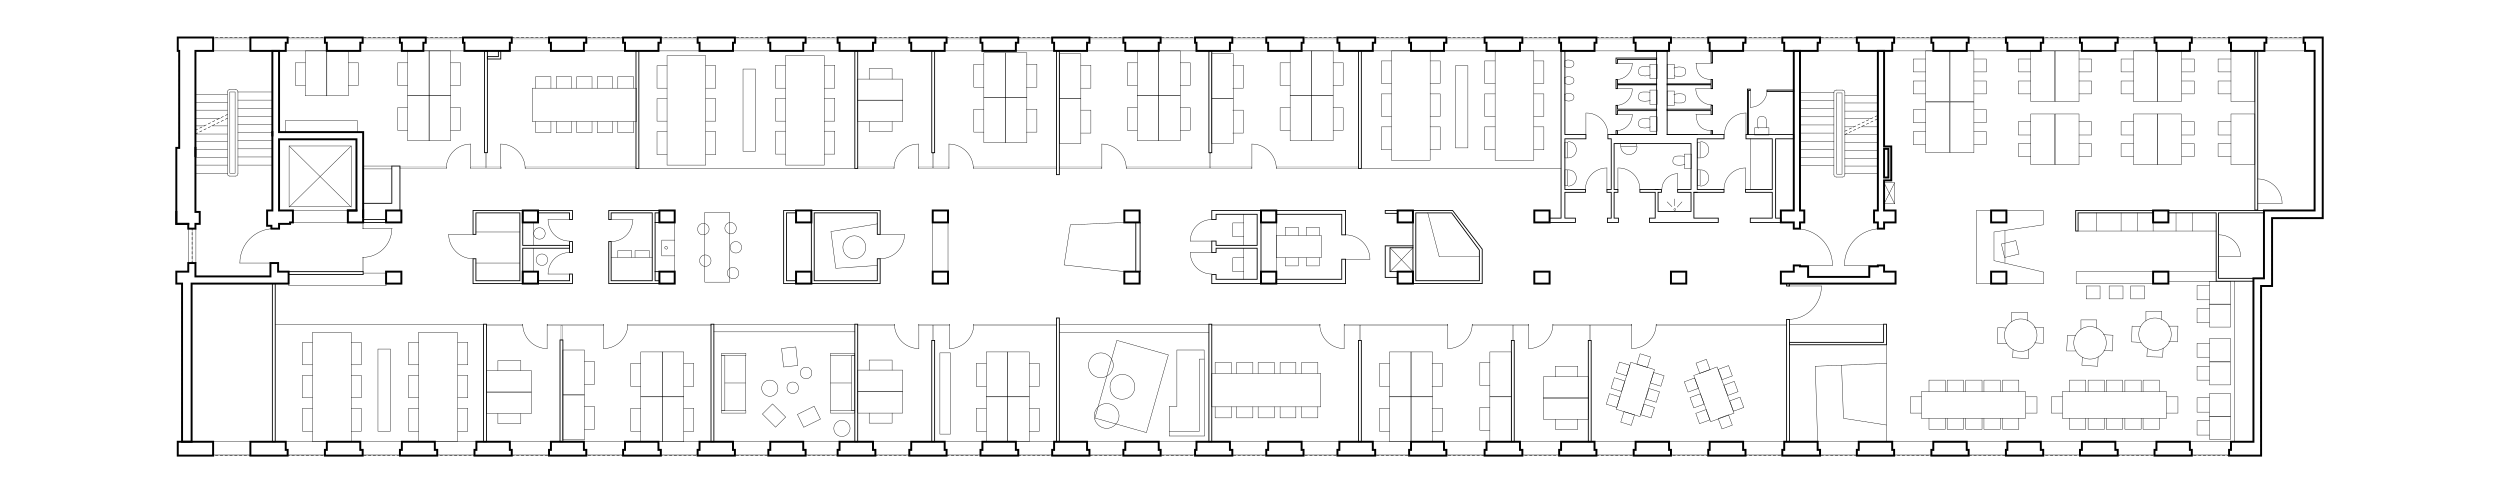 <?xml version="1.0" encoding="utf-8"?>
<!-- Generator: Adobe Illustrator 22.0.1, SVG Export Plug-In . SVG Version: 6.00 Build 0)  -->
<svg version="1.1" id="Calque_1" xmlns="http://www.w3.org/2000/svg" xmlns:xlink="http://www.w3.org/1999/xlink" x="0px" y="0px"
	 viewBox="0 0 1046.4 206.7" style="enable-background:new 0 0 1046.4 206.7;" xml:space="preserve">
<style type="text/css">
	.st0{display:none;}
	.st1{display:inline;}
	.st2{fill:none;}
	.st3{fill:none;stroke:#000000;stroke-width:0.2;stroke-linecap:square;stroke-miterlimit:10;stroke-dasharray:1,1;}
	.st4{fill:none;stroke:#000000;stroke-width:0.1;stroke-linecap:square;stroke-miterlimit:10;}
	.st5{fill:none;stroke:#000000;stroke-width:0.16;stroke-linecap:square;stroke-miterlimit:10;}
	.st6{fill:none;stroke:#000000;stroke-width:0.36;stroke-linecap:square;stroke-miterlimit:10;}
	.st7{fill:none;stroke:#000000;stroke-width:0.82;stroke-linecap:square;stroke-miterlimit:10;}
</style>
<g id="Calque_1_1_">
</g>
<g id="INFOS_x24_A4" class="st0">
	<g id="POLYLINE_47522_" class="st1">
		<rect x="227.8" y="-318.4" class="st2" width="595.3" height="841.9"/>
	</g>
</g>
<g id="PLAN_x24_FOND">
</g>
<g id="PLAN_x24_POINTILLE">
	<g id="POLYLINE_53031_">
		<line class="st3" x1="772.2" y1="56.3" x2="786" y2="49.7"/>
	</g>
	<g id="POLYLINE_53030_">
		<line class="st3" x1="81.8" y1="54.5" x2="95.2" y2="47.9"/>
	</g>
	<g id="POLYLINE_53029_">
		<polygon class="st3" points="74.4,15.7 74.4,21.3 75,21.3 75,61.9 73.8,61.9 73.8,93.7 78.8,93.7 78.8,95.7 80.4,95.7 80.4,110.1 
			78.8,110.1 78.8,113.7 73.8,113.7 73.8,118.7 76.2,118.7 76.2,184.9 74.4,184.9 74.4,190.7 946.4,190.7 946.4,119.7 951,119.7 
			951,91.3 972.2,91.3 972.2,15.7 		"/>
	</g>
	<g id="POLYLINE_53028_">
		<line class="st3" x1="81.8" y1="56.1" x2="95.2" y2="49.5"/>
	</g>
	<g id="POLYLINE_53027_">
		<line class="st3" x1="772.2" y1="54.9" x2="786" y2="48.3"/>
	</g>
</g>
<g id="PLAN_x24_VITRAGE">
	<g id="POLYLINE_51266_">
		<line class="st4" x1="933" y1="190.7" x2="917.4" y2="190.7"/>
	</g>
	<g id="POLYLINE_51265_">
		<line class="st4" x1="901.8" y1="190.7" x2="886.4" y2="190.7"/>
	</g>
	<g id="POLYLINE_51264_">
		<line class="st4" x1="870.6" y1="190.7" x2="855.2" y2="190.7"/>
	</g>
	<g id="POLYLINE_51263_">
		<line class="st4" x1="839.6" y1="190.7" x2="824" y2="190.7"/>
	</g>
	<g id="POLYLINE_51262_">
		<line class="st4" x1="808.4" y1="190.7" x2="792.8" y2="190.7"/>
	</g>
	<g id="POLYLINE_51261_">
		<line class="st4" x1="777.2" y1="190.7" x2="761.8" y2="190.7"/>
	</g>
	<g id="POLYLINE_51260_">
		<line class="st4" x1="746" y1="190.7" x2="730.6" y2="190.7"/>
	</g>
	<g id="POLYLINE_51259_">
		<line class="st4" x1="715" y1="190.7" x2="699.4" y2="190.7"/>
	</g>
	<g id="POLYLINE_51258_">
		<line class="st4" x1="683.8" y1="190.7" x2="668.2" y2="190.7"/>
	</g>
	<g id="POLYLINE_51257_">
		<line class="st4" x1="652.6" y1="190.7" x2="637.2" y2="190.7"/>
	</g>
	<g id="POLYLINE_51256_">
		<line class="st4" x1="621.4" y1="190.7" x2="605.4" y2="190.7"/>
	</g>
	<g id="POLYLINE_51255_">
		<line class="st4" x1="589.8" y1="190.7" x2="575.6" y2="190.7"/>
	</g>
	<g id="POLYLINE_51254_">
		<line class="st4" x1="559.8" y1="190.7" x2="545.6" y2="190.7"/>
	</g>
	<g id="POLYLINE_51253_">
		<line class="st4" x1="530" y1="190.7" x2="515.8" y2="190.7"/>
	</g>
	<g id="POLYLINE_51252_">
		<line class="st4" x1="500.2" y1="190.7" x2="485.8" y2="190.7"/>
	</g>
	<g id="POLYLINE_51251_">
		<line class="st4" x1="470.2" y1="190.7" x2="456" y2="190.7"/>
	</g>
	<g id="POLYLINE_51250_">
		<line class="st4" x1="440.4" y1="190.7" x2="426.2" y2="190.7"/>
	</g>
	<g id="POLYLINE_51249_">
		<line class="st4" x1="410.4" y1="190.7" x2="396.2" y2="190.7"/>
	</g>
	<g id="POLYLINE_51248_">
		<line class="st4" x1="380.6" y1="190.7" x2="366.4" y2="190.7"/>
	</g>
	<g id="POLYLINE_51247_">
		<line class="st4" x1="350.6" y1="190.7" x2="337.2" y2="190.7"/>
	</g>
	<g id="POLYLINE_51246_">
		<line class="st4" x1="321.6" y1="190.7" x2="307.6" y2="190.7"/>
	</g>
	<g id="POLYLINE_51245_">
		<line class="st4" x1="292" y1="190.7" x2="276.6" y2="190.7"/>
	</g>
	<g id="POLYLINE_51244_">
		<line class="st4" x1="260.8" y1="190.7" x2="245.4" y2="190.7"/>
	</g>
	<g id="POLYLINE_51243_">
		<line class="st4" x1="229.8" y1="190.7" x2="214.2" y2="190.7"/>
	</g>
	<g id="POLYLINE_51242_">
		<line class="st4" x1="198.6" y1="190.7" x2="183" y2="190.7"/>
	</g>
	<g id="POLYLINE_51241_">
		<line class="st4" x1="167.4" y1="190.7" x2="151.8" y2="190.7"/>
	</g>
	<g id="POLYLINE_51240_">
		<line class="st4" x1="136" y1="190.7" x2="120.4" y2="190.7"/>
	</g>
	<g id="POLYLINE_51239_">
		<line class="st4" x1="104.8" y1="190.7" x2="89.2" y2="190.7"/>
	</g>
	<g id="POLYLINE_51238_">
		<line class="st4" x1="104.8" y1="15.7" x2="89.2" y2="15.7"/>
	</g>
	<g id="POLYLINE_51237_">
		<line class="st4" x1="136" y1="15.7" x2="120.4" y2="15.7"/>
	</g>
	<g id="POLYLINE_51236_">
		<line class="st4" x1="167.4" y1="15.7" x2="151.8" y2="15.7"/>
	</g>
	<g id="POLYLINE_51235_">
		<line class="st4" x1="229.8" y1="15.7" x2="214.2" y2="15.7"/>
	</g>
	<g id="POLYLINE_51234_">
		<line class="st4" x1="260.8" y1="15.7" x2="245.4" y2="15.7"/>
	</g>
	<g id="POLYLINE_51233_">
		<line class="st4" x1="292" y1="15.7" x2="276.6" y2="15.7"/>
	</g>
	<g id="POLYLINE_51232_">
		<line class="st4" x1="321.6" y1="15.7" x2="307.6" y2="15.7"/>
	</g>
	<g id="POLYLINE_51231_">
		<line class="st4" x1="350.6" y1="15.7" x2="337.2" y2="15.7"/>
	</g>
	<g id="POLYLINE_51230_">
		<line class="st4" x1="380.6" y1="15.7" x2="366.4" y2="15.7"/>
	</g>
	<g id="POLYLINE_51229_">
		<line class="st4" x1="410.4" y1="15.7" x2="396.2" y2="15.7"/>
	</g>
	<g id="POLYLINE_51228_">
		<line class="st4" x1="440.4" y1="15.7" x2="426.2" y2="15.7"/>
	</g>
	<g id="POLYLINE_51227_">
		<line class="st4" x1="470.2" y1="15.7" x2="456" y2="15.7"/>
	</g>
	<g id="POLYLINE_51226_">
		<line class="st4" x1="500.2" y1="15.7" x2="485.8" y2="15.7"/>
	</g>
	<g id="POLYLINE_51225_">
		<line class="st4" x1="530" y1="15.7" x2="515.8" y2="15.7"/>
	</g>
	<g id="POLYLINE_51224_">
		<line class="st4" x1="559.8" y1="15.7" x2="545.6" y2="15.7"/>
	</g>
	<g id="POLYLINE_51223_">
		<line class="st4" x1="589.8" y1="15.7" x2="575.6" y2="15.7"/>
	</g>
	<g id="POLYLINE_51222_">
		<line class="st4" x1="621.4" y1="15.7" x2="605.4" y2="15.7"/>
	</g>
	<g id="POLYLINE_51221_">
		<line class="st4" x1="652.6" y1="15.7" x2="637.2" y2="15.7"/>
	</g>
	<g id="POLYLINE_51220_">
		<line class="st4" x1="683.8" y1="15.7" x2="668.2" y2="15.7"/>
	</g>
	<g id="POLYLINE_51219_">
		<line class="st4" x1="715" y1="15.7" x2="699.4" y2="15.7"/>
	</g>
	<g id="POLYLINE_51218_">
		<line class="st4" x1="746" y1="15.7" x2="730.6" y2="15.7"/>
	</g>
	<g id="POLYLINE_51217_">
		<line class="st4" x1="777.2" y1="15.7" x2="761.8" y2="15.7"/>
	</g>
	<g id="POLYLINE_51216_">
		<line class="st4" x1="808.4" y1="15.7" x2="792.8" y2="15.7"/>
	</g>
	<g id="POLYLINE_51215_">
		<line class="st4" x1="839.6" y1="15.7" x2="824" y2="15.7"/>
	</g>
	<g id="POLYLINE_51214_">
		<line class="st4" x1="870.6" y1="15.7" x2="855.2" y2="15.7"/>
	</g>
	<g id="POLYLINE_51213_">
		<line class="st4" x1="901.8" y1="15.7" x2="886.4" y2="15.7"/>
	</g>
	<g id="POLYLINE_51212_">
		<line class="st4" x1="933" y1="15.7" x2="917.4" y2="15.7"/>
	</g>
	<g id="POLYLINE_51211_">
		<line class="st4" x1="948.6" y1="15.7" x2="964.2" y2="15.7"/>
	</g>
	<g id="LINE_6608_">
		<line class="st4" x1="193.8" y1="15.7" x2="178.2" y2="15.7"/>
	</g>
	<g id="POLYLINE_51210_">
		<line class="st4" x1="80.4" y1="110.1" x2="80.4" y2="95.7"/>
	</g>
	<g id="POLYLINE_51209_">
		<line class="st4" x1="104.8" y1="190.1" x2="89.2" y2="190.1"/>
	</g>
	<g id="POLYLINE_51208_">
		<line class="st4" x1="136" y1="190.1" x2="120.4" y2="190.1"/>
	</g>
	<g id="POLYLINE_51207_">
		<line class="st4" x1="167.4" y1="190.1" x2="151.8" y2="190.1"/>
	</g>
	<g id="POLYLINE_51206_">
		<line class="st4" x1="198.6" y1="190.1" x2="183" y2="190.1"/>
	</g>
	<g id="POLYLINE_51205_">
		<line class="st4" x1="229.8" y1="190.1" x2="214.2" y2="190.1"/>
	</g>
	<g id="POLYLINE_51204_">
		<line class="st4" x1="260.8" y1="190.1" x2="245.4" y2="190.1"/>
	</g>
	<g id="POLYLINE_51203_">
		<line class="st4" x1="292" y1="190.1" x2="276.6" y2="190.1"/>
	</g>
	<g id="POLYLINE_51202_">
		<line class="st4" x1="321.6" y1="190.1" x2="307.6" y2="190.1"/>
	</g>
	<g id="POLYLINE_51201_">
		<line class="st4" x1="350.6" y1="190.1" x2="337.2" y2="190.1"/>
	</g>
	<g id="POLYLINE_51200_">
		<line class="st4" x1="380.6" y1="190.1" x2="366.4" y2="190.1"/>
	</g>
	<g id="POLYLINE_51199_">
		<line class="st4" x1="410.4" y1="190.1" x2="396.2" y2="190.1"/>
	</g>
	<g id="POLYLINE_51198_">
		<line class="st4" x1="440.4" y1="190.1" x2="426.2" y2="190.1"/>
	</g>
	<g id="POLYLINE_51197_">
		<line class="st4" x1="470.2" y1="190.1" x2="456" y2="190.1"/>
	</g>
	<g id="POLYLINE_51196_">
		<line class="st4" x1="500.2" y1="190.1" x2="485.8" y2="190.1"/>
	</g>
	<g id="POLYLINE_51195_">
		<line class="st4" x1="530" y1="190.1" x2="515.8" y2="190.1"/>
	</g>
	<g id="POLYLINE_51194_">
		<line class="st4" x1="559.8" y1="190.1" x2="545.6" y2="190.1"/>
	</g>
	<g id="POLYLINE_51193_">
		<line class="st4" x1="589.8" y1="190.1" x2="575.6" y2="190.1"/>
	</g>
	<g id="POLYLINE_51192_">
		<line class="st4" x1="621.4" y1="190.1" x2="605.4" y2="190.1"/>
	</g>
	<g id="POLYLINE_51191_">
		<line class="st4" x1="652.6" y1="190.1" x2="637.2" y2="190.1"/>
	</g>
	<g id="POLYLINE_51190_">
		<line class="st4" x1="683.8" y1="190.1" x2="668.2" y2="190.1"/>
	</g>
	<g id="POLYLINE_51189_">
		<line class="st4" x1="715" y1="190.1" x2="699.4" y2="190.1"/>
	</g>
	<g id="POLYLINE_51188_">
		<line class="st4" x1="746" y1="190.1" x2="730.6" y2="190.1"/>
	</g>
	<g id="POLYLINE_51187_">
		<line class="st4" x1="777.2" y1="190.1" x2="761.8" y2="190.1"/>
	</g>
	<g id="POLYLINE_51186_">
		<line class="st4" x1="808.4" y1="190.1" x2="792.8" y2="190.1"/>
	</g>
	<g id="POLYLINE_51185_">
		<line class="st4" x1="839.6" y1="190.1" x2="824" y2="190.1"/>
	</g>
	<g id="POLYLINE_51184_">
		<line class="st4" x1="870.6" y1="190.1" x2="855.2" y2="190.1"/>
	</g>
	<g id="POLYLINE_51183_">
		<line class="st4" x1="901.8" y1="190.1" x2="886.4" y2="190.1"/>
	</g>
	<g id="POLYLINE_51182_">
		<line class="st4" x1="933" y1="190.1" x2="917.4" y2="190.1"/>
	</g>
	<g id="LINE_6606_">
		<line class="st4" x1="193.8" y1="16.3" x2="178.2" y2="16.3"/>
	</g>
	<g id="POLYLINE_51181_">
		<line class="st4" x1="948.6" y1="16.3" x2="964.2" y2="16.3"/>
	</g>
	<g id="POLYLINE_51180_">
		<line class="st4" x1="933" y1="16.3" x2="917.4" y2="16.3"/>
	</g>
	<g id="POLYLINE_51179_">
		<line class="st4" x1="901.8" y1="16.3" x2="886.4" y2="16.3"/>
	</g>
	<g id="POLYLINE_51178_">
		<line class="st4" x1="870.6" y1="16.3" x2="855.2" y2="16.3"/>
	</g>
	<g id="POLYLINE_51177_">
		<line class="st4" x1="839.6" y1="16.3" x2="824" y2="16.3"/>
	</g>
	<g id="POLYLINE_51176_">
		<line class="st4" x1="808.4" y1="16.3" x2="792.8" y2="16.3"/>
	</g>
	<g id="POLYLINE_51175_">
		<line class="st4" x1="777.2" y1="16.3" x2="761.8" y2="16.3"/>
	</g>
	<g id="POLYLINE_51174_">
		<line class="st4" x1="746" y1="16.3" x2="730.6" y2="16.3"/>
	</g>
	<g id="POLYLINE_51173_">
		<line class="st4" x1="715" y1="16.3" x2="699.4" y2="16.3"/>
	</g>
	<g id="POLYLINE_51172_">
		<line class="st4" x1="683.8" y1="16.3" x2="668.2" y2="16.3"/>
	</g>
	<g id="POLYLINE_51171_">
		<line class="st4" x1="652.6" y1="16.3" x2="637.2" y2="16.3"/>
	</g>
	<g id="POLYLINE_51170_">
		<line class="st4" x1="621.4" y1="16.3" x2="605.4" y2="16.3"/>
	</g>
	<g id="POLYLINE_51169_">
		<line class="st4" x1="589.8" y1="16.3" x2="575.6" y2="16.3"/>
	</g>
	<g id="POLYLINE_51168_">
		<line class="st4" x1="559.8" y1="16.3" x2="545.6" y2="16.3"/>
	</g>
	<g id="POLYLINE_51167_">
		<line class="st4" x1="530" y1="16.3" x2="515.8" y2="16.3"/>
	</g>
	<g id="POLYLINE_51166_">
		<line class="st4" x1="500.2" y1="16.3" x2="485.8" y2="16.3"/>
	</g>
	<g id="POLYLINE_51165_">
		<line class="st4" x1="470.2" y1="16.3" x2="456" y2="16.3"/>
	</g>
	<g id="POLYLINE_51164_">
		<line class="st4" x1="440.4" y1="16.3" x2="426.2" y2="16.3"/>
	</g>
	<g id="POLYLINE_51163_">
		<line class="st4" x1="410.4" y1="16.3" x2="396.2" y2="16.3"/>
	</g>
	<g id="POLYLINE_51162_">
		<line class="st4" x1="380.6" y1="16.3" x2="366.4" y2="16.3"/>
	</g>
	<g id="POLYLINE_51161_">
		<line class="st4" x1="350.6" y1="16.3" x2="337.2" y2="16.3"/>
	</g>
	<g id="POLYLINE_51160_">
		<line class="st4" x1="321.6" y1="16.3" x2="307.6" y2="16.3"/>
	</g>
	<g id="POLYLINE_51159_">
		<line class="st4" x1="292" y1="16.3" x2="276.6" y2="16.3"/>
	</g>
	<g id="POLYLINE_51158_">
		<line class="st4" x1="260.8" y1="16.3" x2="245.4" y2="16.3"/>
	</g>
	<g id="POLYLINE_51157_">
		<line class="st4" x1="229.8" y1="16.3" x2="214.2" y2="16.3"/>
	</g>
	<g id="POLYLINE_51156_">
		<line class="st4" x1="167.4" y1="16.3" x2="151.8" y2="16.3"/>
	</g>
	<g id="POLYLINE_51155_">
		<line class="st4" x1="136" y1="16.3" x2="120.4" y2="16.3"/>
	</g>
	<g id="POLYLINE_51154_">
		<line class="st4" x1="104.8" y1="16.3" x2="89.2" y2="16.3"/>
	</g>
	<g id="POLYLINE_51153_">
		<rect x="167.4" y="69.9" class="st4" width="19.4" height="0.6"/>
	</g>
	<g id="POLYLINE_51152_">
		<rect x="197" y="69.9" class="st4" width="12.8" height="0.6"/>
	</g>
	<g id="POLYLINE_51151_">
		
			<rect x="200.4" y="66.7" transform="matrix(4.799889e-03 -1 1 4.799889e-03 135.441 270.076)" class="st4" width="6" height="0.6"/>
	</g>
	<g id="POLYLINE_51150_">
		<rect x="219.8" y="69.9" class="st4" width="46.4" height="0.6"/>
	</g>
	<g id="POLYLINE_51149_">
		<rect x="359" y="69.9" class="st4" width="15.2" height="0.6"/>
	</g>
	<g id="POLYLINE_51148_">
		<rect x="384.4" y="69.9" class="st4" width="12.8" height="0.6"/>
	</g>
	<g id="POLYLINE_51147_">
		<rect x="390.2" y="64.1" class="st4" width="0.6" height="6"/>
	</g>
	<g id="POLYLINE_51146_">
		<rect x="407.4" y="69.9" class="st4" width="34.8" height="0.6"/>
	</g>
	<g id="POLYLINE_51145_">
		<rect x="443.4" y="69.9" class="st4" width="17.8" height="0.6"/>
	</g>
	<g id="POLYLINE_51144_">
		<rect x="471.4" y="69.9" class="st4" width="52.6" height="0.6"/>
	</g>
	<g id="POLYLINE_51143_">
		<rect x="534.2" y="69.9" class="st4" width="34.4" height="0.6"/>
	</g>
	<g id="POLYLINE_51142_">
		<rect x="506.2" y="64.1" class="st4" width="0.6" height="6"/>
	</g>
	<g id="POLYLINE_51141_">
		<rect x="693.2" y="135.7" class="st4" width="54.6" height="0.6"/>
	</g>
	<g id="POLYLINE_51140_">
		<rect x="650" y="135.7" class="st4" width="33" height="0.6"/>
	</g>
	<g id="POLYLINE_51139_">
		<rect x="616.2" y="135.7" class="st4" width="23.6" height="0.6"/>
	</g>
	<g id="POLYLINE_51138_">
		<rect x="562.6" y="135.7" class="st4" width="43.4" height="0.6"/>
	</g>
	<g id="POLYLINE_51137_">
		<rect x="507.2" y="135.7" class="st4" width="45.4" height="0.6"/>
	</g>
	<g id="POLYLINE_51136_">
		<rect x="407.6" y="135.7" class="st4" width="34.6" height="0.6"/>
	</g>
	<g id="POLYLINE_51135_">
		<rect x="384.6" y="135.7" class="st4" width="12.8" height="0.6"/>
	</g>
	<g id="POLYLINE_51134_">
		<rect x="359" y="135.7" class="st4" width="15.4" height="0.6"/>
	</g>
	<g id="POLYLINE_51133_">
		<rect x="262.8" y="135.7" class="st4" width="34.8" height="0.6"/>
	</g>
	<g id="POLYLINE_51132_">
		<rect x="229" y="135.7" class="st4" width="23.6" height="0.6"/>
	</g>
	<g id="POLYLINE_51131_">
		<rect x="203.6" y="135.7" class="st4" width="15.2" height="0.6"/>
	</g>
	<g id="POLYLINE_51130_">
		<rect x="234.8" y="136.3" class="st4" width="0.6" height="6"/>
	</g>
	<g id="POLYLINE_51129_">
		<rect x="390.2" y="136.3" class="st4" width="0.6" height="6.2"/>
	</g>
	<g id="POLYLINE_51128_">
		<rect x="569" y="136.3" class="st4" width="0.6" height="6.2"/>
	</g>
	<g id="POLYLINE_51127_">
		<rect x="633" y="136.3" class="st4" width="0.6" height="6.2"/>
	</g>
	<g id="POLYLINE_51126_">
		<rect x="665.2" y="136.3" class="st4" width="0.6" height="6.2"/>
	</g>
	<g id="POLYLINE_51125_">
		<rect x="151.6" y="93.1" class="st4" width="0.6" height="2.6"/>
	</g>
	<g id="POLYLINE_51124_">
		<rect x="151.6" y="107.7" class="st4" width="0.6" height="6"/>
	</g>
</g>
<g id="PLAN_x24_MOBILIER">
	<g id="POLYLINE_52728_">
		<line class="st5" x1="788.4" y1="135.7" x2="749" y2="135.7"/>
	</g>
	<g id="POLYLINE_52727_">
		<line class="st5" x1="202.4" y1="135.7" x2="115.2" y2="135.7"/>
	</g>
	<g id="POLYLINE_52726_">
		<line class="st5" x1="298.8" y1="135.7" x2="357.8" y2="135.7"/>
	</g>
	<g id="POLYLINE_52725_">
		<line class="st5" x1="298.8" y1="138.9" x2="357.8" y2="138.9"/>
	</g>
	<g id="POLYLINE_52724_">
		<line class="st5" x1="506" y1="135.7" x2="443.4" y2="135.7"/>
	</g>
	<g id="POLYLINE_52723_">
		<line class="st5" x1="506" y1="139.1" x2="443.4" y2="139.1"/>
	</g>
	<g id="POLYLINE_52722_">
		<line class="st5" x1="789.6" y1="144.3" x2="789.6" y2="184.9"/>
	</g>
	<g id="POLYLINE_52721_">
		<polyline class="st5" points="789.6,177.9 771.6,175.1 770.8,152.9 		"/>
	</g>
	<g id="POLYLINE_52720_">
		<polyline class="st5" points="789.6,152.1 759.8,153.3 760.8,184.9 		"/>
	</g>
	<g id="POLYLINE_52719_">
		<line class="st5" x1="935.4" y1="117.7" x2="935.4" y2="184.9"/>
	</g>
	<g id="POLYLINE_52718_">
		<line class="st5" x1="569.8" y1="70.5" x2="653.4" y2="70.5"/>
	</g>
	<g id="POLYLINE_52717_">
		<line class="st5" x1="267.4" y1="70.5" x2="357.8" y2="70.5"/>
	</g>
	<g id="POLYLINE_52716_">
		<rect x="119.4" y="50.5" class="st5" width="30.2" height="4.8"/>
	</g>
	<g id="POLYLINE_52715_">
		<rect x="130.8" y="139.1" class="st5" width="16.2" height="45.8"/>
	</g>
	<g id="POLYLINE_52714_">
		<polyline class="st5" points="147,143.3 151.2,143.3 151.2,152.7 147,152.7 		"/>
	</g>
	<g id="POLYLINE_52713_">
		<polyline class="st5" points="147,157.1 151.2,157.1 151.2,166.5 147,166.5 		"/>
	</g>
	<g id="POLYLINE_52712_">
		<polyline class="st5" points="147,170.9 151.2,170.9 151.2,180.5 147,180.5 		"/>
	</g>
	<g id="POLYLINE_52711_">
		<polyline class="st5" points="130.8,170.9 126.6,170.9 126.6,180.5 130.8,180.5 		"/>
	</g>
	<g id="POLYLINE_52710_">
		<polyline class="st5" points="130.8,157.1 126.6,157.1 126.6,166.5 130.8,166.5 		"/>
	</g>
	<g id="POLYLINE_52709_">
		<polyline class="st5" points="130.8,143.3 126.6,143.3 126.6,152.7 130.8,152.7 		"/>
	</g>
	<g id="POLYLINE_52708_">
		<polyline class="st5" points="175.2,143.3 171,143.3 171,152.7 175.2,152.7 		"/>
	</g>
	<g id="POLYLINE_52707_">
		<polyline class="st5" points="175.2,157.1 171,157.1 171,166.5 175.2,166.5 		"/>
	</g>
	<g id="POLYLINE_52706_">
		<polyline class="st5" points="175.2,170.9 171,170.9 171,180.5 175.2,180.5 		"/>
	</g>
	<g id="POLYLINE_52705_">
		<polyline class="st5" points="191.6,170.9 195.8,170.9 195.8,180.5 191.6,180.5 		"/>
	</g>
	<g id="POLYLINE_52704_">
		<polyline class="st5" points="191.6,157.1 195.8,157.1 195.8,166.5 191.6,166.5 		"/>
	</g>
	<g id="POLYLINE_52703_">
		<polyline class="st5" points="191.6,143.3 195.8,143.3 195.8,152.7 191.6,152.7 		"/>
	</g>
	<g id="POLYLINE_52702_">
		<rect x="175.2" y="139.1" class="st5" width="16.2" height="45.8"/>
	</g>
	<g id="POLYLINE_52701_">
		<polyline class="st5" points="582.4,25.5 578.2,25.5 578.2,34.9 582.4,34.9 		"/>
	</g>
	<g id="POLYLINE_52700_">
		<polyline class="st5" points="582.4,39.3 578.2,39.3 578.2,48.7 582.4,48.7 		"/>
	</g>
	<g id="POLYLINE_52699_">
		<polyline class="st5" points="582.4,53.1 578.2,53.1 578.2,62.7 582.4,62.7 		"/>
	</g>
	<g id="POLYLINE_52698_">
		<polyline class="st5" points="598.6,53.1 602.8,53.1 602.8,62.7 598.6,62.7 		"/>
	</g>
	<g id="POLYLINE_52697_">
		<polyline class="st5" points="598.6,39.3 602.8,39.3 602.8,48.7 598.6,48.7 		"/>
	</g>
	<g id="POLYLINE_52696_">
		<polyline class="st5" points="598.6,25.5 602.8,25.5 602.8,34.9 598.6,34.9 		"/>
	</g>
	<g id="POLYLINE_52695_">
		<rect x="582.4" y="21.3" class="st5" width="16.2" height="45.8"/>
	</g>
	<g id="POLYLINE_52694_">
		<rect x="625.8" y="21.3" class="st5" width="16.2" height="45.8"/>
	</g>
	<g id="POLYLINE_52693_">
		<polyline class="st5" points="642,25.5 646.2,25.5 646.2,34.9 642,34.9 		"/>
	</g>
	<g id="POLYLINE_52692_">
		<polyline class="st5" points="642,39.3 646.2,39.3 646.2,48.7 642,48.7 		"/>
	</g>
	<g id="POLYLINE_52691_">
		<polyline class="st5" points="642,53.1 646.2,53.1 646.2,62.7 642,62.7 		"/>
	</g>
	<g id="POLYLINE_52690_">
		<polyline class="st5" points="625.8,53.1 621.4,53.1 621.4,62.7 625.8,62.7 		"/>
	</g>
	<g id="POLYLINE_52689_">
		<polyline class="st5" points="625.8,39.3 621.4,39.3 621.4,48.7 625.8,48.7 		"/>
	</g>
	<g id="POLYLINE_52688_">
		<polyline class="st5" points="625.8,25.5 621.4,25.5 621.4,34.9 625.8,34.9 		"/>
	</g>
	<g id="POLYLINE_52687_">
		<polyline class="st5" points="208.4,173.1 208.4,177.3 218,177.3 218,173.1 		"/>
	</g>
	<g id="POLYLINE_52686_">
		<rect x="203.6" y="164.1" class="st5" width="18.8" height="9"/>
	</g>
	<g id="POLYLINE_52685_">
		<rect x="127.8" y="21.3" class="st5" width="9" height="18.8"/>
	</g>
	<g id="POLYLINE_52684_">
		<polyline class="st5" points="127.8,26.3 123.6,26.3 123.6,35.7 127.8,35.7 		"/>
	</g>
	<g id="POLYLINE_52683_">
		<polyline class="st5" points="145.8,26.3 150,26.3 150,35.7 145.8,35.7 		"/>
	</g>
	<g id="POLYLINE_52682_">
		<rect x="136.8" y="21.3" class="st5" width="9" height="18.8"/>
	</g>
	<g id="POLYLINE_52681_">
		<rect x="179.6" y="21.3" class="st5" width="9" height="18.8"/>
	</g>
	<g id="POLYLINE_52680_">
		<polyline class="st5" points="188.6,26.3 192.8,26.3 192.8,35.7 188.6,35.7 		"/>
	</g>
	<g id="POLYLINE_52679_">
		<polyline class="st5" points="170.6,26.3 166.4,26.3 166.4,35.7 170.6,35.7 		"/>
	</g>
	<g id="POLYLINE_52678_">
		<rect x="170.6" y="21.3" class="st5" width="9" height="18.8"/>
	</g>
	<g id="POLYLINE_52677_">
		<rect x="170.6" y="40.1" class="st5" width="9" height="18.8"/>
	</g>
	<g id="POLYLINE_52676_">
		<polyline class="st5" points="170.6,45.1 166.4,45.1 166.4,54.5 170.6,54.5 		"/>
	</g>
	<g id="POLYLINE_52675_">
		<polyline class="st5" points="188.6,45.1 192.8,45.1 192.8,54.5 188.6,54.5 		"/>
	</g>
	<g id="POLYLINE_52674_">
		<rect x="179.6" y="40.1" class="st5" width="9" height="18.8"/>
	</g>
	<g id="POLYLINE_52673_">
		<rect x="277.2" y="166.1" class="st5" width="9" height="18.8"/>
	</g>
	<g id="POLYLINE_52672_">
		<polyline class="st5" points="286.2,170.9 290.4,170.9 290.4,180.5 286.2,180.5 		"/>
	</g>
	<g id="POLYLINE_52671_">
		<polyline class="st5" points="268.2,170.9 264,170.9 264,180.5 268.2,180.5 		"/>
	</g>
	<g id="POLYLINE_52670_">
		<rect x="268.2" y="166.1" class="st5" width="9" height="18.8"/>
	</g>
	<g id="POLYLINE_52669_">
		<rect x="268.2" y="147.3" class="st5" width="9" height="18.8"/>
	</g>
	<g id="POLYLINE_52668_">
		<polyline class="st5" points="268.2,152.1 264,152.1 264,161.7 268.2,161.7 		"/>
	</g>
	<g id="POLYLINE_52667_">
		<polyline class="st5" points="286.2,152.1 290.4,152.1 290.4,161.7 286.2,161.7 		"/>
	</g>
	<g id="POLYLINE_52666_">
		<rect x="277.2" y="147.3" class="st5" width="9" height="18.8"/>
	</g>
	<g id="POLYLINE_52665_">
		<polyline class="st5" points="244.6,151.3 248.8,151.3 248.8,160.9 244.6,160.9 		"/>
	</g>
	<g id="POLYLINE_52664_">
		<rect x="235.6" y="146.5" class="st5" width="9" height="18.8"/>
	</g>
	<g id="POLYLINE_52663_">
		<rect x="235.6" y="165.3" class="st5" width="9" height="18.8"/>
	</g>
	<g id="POLYLINE_52662_">
		<polyline class="st5" points="244.6,170.1 248.8,170.1 248.8,179.7 244.6,179.7 		"/>
	</g>
	<g id="POLYLINE_52661_">
		<rect x="203.6" y="155.1" class="st5" width="18.8" height="9"/>
	</g>
	<g id="POLYLINE_52660_">
		<polyline class="st5" points="208.4,155.1 208.4,150.9 218,150.9 218,155.1 		"/>
	</g>
	<g id="POLYLINE_52659_">
		<polyline class="st5" points="363.8,172.9 363.8,177.1 373.4,177.1 373.4,172.9 		"/>
	</g>
	<g id="POLYLINE_52658_">
		<rect x="359" y="163.9" class="st5" width="18.8" height="9"/>
	</g>
	<g id="POLYLINE_52657_">
		<rect x="359" y="154.9" class="st5" width="18.8" height="9"/>
	</g>
	<g id="POLYLINE_52656_">
		<polyline class="st5" points="363.8,154.9 363.8,150.7 373.4,150.7 373.4,154.9 		"/>
	</g>
	<g id="POLYLINE_52655_">
		<rect x="421.8" y="147.3" class="st5" width="9" height="18.8"/>
	</g>
	<g id="POLYLINE_52654_">
		<polyline class="st5" points="430.8,152.1 435,152.1 435,161.7 430.8,161.7 		"/>
	</g>
	<g id="POLYLINE_52653_">
		<polyline class="st5" points="412.8,152.1 408.6,152.1 408.6,161.7 412.8,161.7 		"/>
	</g>
	<g id="POLYLINE_52652_">
		<rect x="412.8" y="147.3" class="st5" width="9" height="18.8"/>
	</g>
	<g id="POLYLINE_52651_">
		<rect x="412.8" y="166.1" class="st5" width="9" height="18.8"/>
	</g>
	<g id="POLYLINE_52650_">
		<polyline class="st5" points="412.8,170.9 408.6,170.9 408.6,180.5 412.8,180.5 		"/>
	</g>
	<g id="POLYLINE_52649_">
		<polyline class="st5" points="430.8,170.9 435,170.9 435,180.5 430.8,180.5 		"/>
	</g>
	<g id="POLYLINE_52648_">
		<rect x="421.8" y="166.1" class="st5" width="9" height="18.8"/>
	</g>
	<g id="POLYLINE_52647_">
		<rect x="590.6" y="147.3" class="st5" width="9" height="18.8"/>
	</g>
	<g id="POLYLINE_52646_">
		<polyline class="st5" points="599.4,152.1 603.8,152.1 603.8,161.7 599.4,161.7 		"/>
	</g>
	<g id="POLYLINE_52645_">
		<polyline class="st5" points="581.6,152.1 577.4,152.1 577.4,161.7 581.6,161.7 		"/>
	</g>
	<g id="POLYLINE_52644_">
		<rect x="581.6" y="147.3" class="st5" width="9" height="18.8"/>
	</g>
	<g id="POLYLINE_52643_">
		<rect x="581.6" y="166.1" class="st5" width="9" height="18.8"/>
	</g>
	<g id="POLYLINE_52642_">
		<polyline class="st5" points="581.6,170.9 577.4,170.9 577.4,180.5 581.6,180.5 		"/>
	</g>
	<g id="POLYLINE_52641_">
		<polyline class="st5" points="599.4,170.9 603.8,170.9 603.8,180.5 599.4,180.5 		"/>
	</g>
	<g id="POLYLINE_52640_">
		<rect x="590.6" y="166.1" class="st5" width="9" height="18.8"/>
	</g>
	<g id="POLYLINE_52639_">
		<rect x="549" y="21.3" class="st5" width="9" height="18.8"/>
	</g>
	<g id="POLYLINE_52638_">
		<polyline class="st5" points="558,26.3 562.2,26.3 562.2,35.7 558,35.7 		"/>
	</g>
	<g id="POLYLINE_52637_">
		<polyline class="st5" points="540,26.3 535.8,26.3 535.8,35.7 540,35.7 		"/>
	</g>
	<g id="POLYLINE_52636_">
		<rect x="540" y="21.3" class="st5" width="9" height="18.8"/>
	</g>
	<g id="POLYLINE_52635_">
		<rect x="540" y="40.1" class="st5" width="9" height="18.8"/>
	</g>
	<g id="POLYLINE_52634_">
		<polyline class="st5" points="540,45.1 535.8,45.1 535.8,54.5 540,54.5 		"/>
	</g>
	<g id="POLYLINE_52633_">
		<polyline class="st5" points="558,45.1 562.2,45.1 562.2,54.5 558,54.5 		"/>
	</g>
	<g id="POLYLINE_52632_">
		<rect x="549" y="40.1" class="st5" width="9" height="18.8"/>
	</g>
	<g id="POLYLINE_52631_">
		<polyline class="st5" points="363.8,50.9 363.8,55.1 373.4,55.1 373.4,50.9 		"/>
	</g>
	<g id="POLYLINE_52630_">
		<rect x="359" y="41.9" class="st5" width="18.8" height="9"/>
	</g>
	<g id="POLYLINE_52629_">
		<rect x="359" y="33.1" class="st5" width="18.8" height="9"/>
	</g>
	<g id="POLYLINE_52628_">
		<polyline class="st5" points="363.8,33.1 363.8,28.7 373.4,28.7 373.4,33.1 		"/>
	</g>
	<g id="POLYLINE_52627_">
		<polyline class="st5" points="452.4,46.1 456.6,46.1 456.6,55.7 452.4,55.7 		"/>
	</g>
	<g id="POLYLINE_52626_">
		<rect x="443.4" y="41.3" class="st5" width="9" height="18.8"/>
	</g>
	<g id="POLYLINE_52625_">
		<rect x="443.4" y="22.5" class="st5" width="9" height="18.8"/>
	</g>
	<g id="POLYLINE_52624_">
		<polyline class="st5" points="452.4,27.3 456.6,27.3 456.6,36.9 452.4,36.9 		"/>
	</g>
	<g id="POLYLINE_52623_">
		<polyline class="st5" points="516,27.3 520.4,27.3 520.4,36.9 516,36.9 		"/>
	</g>
	<g id="POLYLINE_52622_">
		<rect x="507.2" y="22.5" class="st5" width="9" height="18.8"/>
	</g>
	<g id="POLYLINE_52621_">
		<rect x="507.2" y="41.3" class="st5" width="9" height="18.8"/>
	</g>
	<g id="POLYLINE_52620_">
		<polyline class="st5" points="516,46.1 520.4,46.1 520.4,55.7 516,55.7 		"/>
	</g>
	<g id="POLYLINE_52619_">
		<rect x="420.8" y="40.9" class="st5" width="9" height="18.8"/>
	</g>
	<g id="POLYLINE_52618_">
		<polyline class="st5" points="429.6,45.7 434,45.7 434,55.3 429.6,55.3 		"/>
	</g>
	<g id="POLYLINE_52617_">
		<polyline class="st5" points="411.8,45.7 407.6,45.7 407.6,55.3 411.8,55.3 		"/>
	</g>
	<g id="POLYLINE_52616_">
		<rect x="411.8" y="40.9" class="st5" width="9" height="18.8"/>
	</g>
	<g id="POLYLINE_52615_">
		<rect x="411.8" y="22.1" class="st5" width="9" height="18.8"/>
	</g>
	<g id="POLYLINE_52614_">
		<polyline class="st5" points="411.8,26.9 407.6,26.9 407.6,36.5 411.8,36.5 		"/>
	</g>
	<g id="POLYLINE_52613_">
		<polyline class="st5" points="429.6,26.9 434,26.9 434,36.5 429.6,36.5 		"/>
	</g>
	<g id="POLYLINE_52612_">
		<rect x="420.8" y="22.1" class="st5" width="9" height="18.8"/>
	</g>
	<g id="POLYLINE_52611_">
		<rect x="328.8" y="23.3" class="st5" width="16.2" height="45.8"/>
	</g>
	<g id="POLYLINE_52610_">
		<polyline class="st5" points="345,27.3 349.4,27.3 349.4,36.9 345,36.9 		"/>
	</g>
	<g id="POLYLINE_52609_">
		<polyline class="st5" points="345,41.1 349.4,41.1 349.4,50.7 345,50.7 		"/>
	</g>
	<g id="POLYLINE_52608_">
		<polyline class="st5" points="345,54.9 349.4,54.9 349.4,64.5 345,64.5 		"/>
	</g>
	<g id="POLYLINE_52607_">
		<polyline class="st5" points="328.8,54.9 324.6,54.9 324.6,64.5 328.8,64.5 		"/>
	</g>
	<g id="POLYLINE_52606_">
		<polyline class="st5" points="328.8,41.1 324.6,41.1 324.6,50.7 328.8,50.7 		"/>
	</g>
	<g id="POLYLINE_52605_">
		<polyline class="st5" points="328.8,27.3 324.6,27.3 324.6,36.9 328.8,36.9 		"/>
	</g>
	<g id="POLYLINE_52604_">
		<polyline class="st5" points="279.2,27.5 275,27.5 275,36.9 279.2,36.9 		"/>
	</g>
	<g id="POLYLINE_52603_">
		<polyline class="st5" points="279.2,41.3 275,41.3 275,50.7 279.2,50.7 		"/>
	</g>
	<g id="POLYLINE_52602_">
		<polyline class="st5" points="279.2,55.1 275,55.1 275,64.7 279.2,64.7 		"/>
	</g>
	<g id="POLYLINE_52601_">
		<polyline class="st5" points="295.4,55.1 299.6,55.1 299.6,64.7 295.4,64.7 		"/>
	</g>
	<g id="POLYLINE_52600_">
		<polyline class="st5" points="295.4,41.3 299.6,41.3 299.6,50.7 295.4,50.7 		"/>
	</g>
	<g id="POLYLINE_52599_">
		<polyline class="st5" points="295.4,27.5 299.6,27.5 299.6,36.9 295.4,36.9 		"/>
	</g>
	<g id="POLYLINE_52598_">
		<rect x="279.2" y="23.3" class="st5" width="16.2" height="45.8"/>
	</g>
	<g id="POLYLINE_52597_">
		<rect x="485" y="21.3" class="st5" width="9" height="18.8"/>
	</g>
	<g id="POLYLINE_52596_">
		<polyline class="st5" points="494,26.3 498.2,26.3 498.2,35.7 494,35.7 		"/>
	</g>
	<g id="POLYLINE_52595_">
		<polyline class="st5" points="476,26.3 471.8,26.3 471.8,35.7 476,35.7 		"/>
	</g>
	<g id="POLYLINE_52594_">
		<rect x="476" y="21.3" class="st5" width="9" height="18.8"/>
	</g>
	<g id="POLYLINE_52593_">
		<rect x="476" y="40.1" class="st5" width="9" height="18.8"/>
	</g>
	<g id="POLYLINE_52592_">
		<polyline class="st5" points="476,45.1 471.8,45.1 471.8,54.5 476,54.5 		"/>
	</g>
	<g id="POLYLINE_52591_">
		<polyline class="st5" points="494,45.1 498.2,45.1 498.2,54.5 494,54.5 		"/>
	</g>
	<g id="POLYLINE_52590_">
		<rect x="485" y="40.1" class="st5" width="9" height="18.8"/>
	</g>
	<g id="POLYLINE_52589_">
		<rect x="222.8" y="36.9" class="st5" width="43.6" height="14"/>
	</g>
	<g id="POLYLINE_52588_">
		<polyline class="st5" points="224.2,50.9 224.2,55.5 230.6,55.5 230.6,50.9 		"/>
	</g>
	<g id="POLYLINE_52587_">
		<polyline class="st5" points="232.8,50.9 232.8,55.5 239.2,55.5 239.2,50.9 		"/>
	</g>
	<g id="POLYLINE_52586_">
		<polyline class="st5" points="241.4,50.9 241.4,55.5 247.8,55.5 247.8,50.9 		"/>
	</g>
	<g id="POLYLINE_52585_">
		<polyline class="st5" points="250,50.9 250,55.5 256.4,55.5 256.4,50.9 		"/>
	</g>
	<g id="POLYLINE_52584_">
		<polyline class="st5" points="258.6,50.9 258.6,55.5 265.2,55.5 265.2,50.9 		"/>
	</g>
	<g id="POLYLINE_52583_">
		<polyline class="st5" points="258.6,36.9 258.6,32.1 265.2,32.1 265.2,36.9 		"/>
	</g>
	<g id="POLYLINE_52582_">
		<polyline class="st5" points="250,36.9 250,32.1 256.4,32.1 256.4,36.9 		"/>
	</g>
	<g id="POLYLINE_52581_">
		<polyline class="st5" points="241.4,36.9 241.4,32.1 247.8,32.1 247.8,36.9 		"/>
	</g>
	<g id="POLYLINE_52580_">
		<polyline class="st5" points="232.8,36.9 232.8,32.1 239.2,32.1 239.2,36.9 		"/>
	</g>
	<g id="POLYLINE_52579_">
		<polyline class="st5" points="224.2,36.9 224.2,32.1 230.6,32.1 230.6,36.9 		"/>
	</g>
	<g id="POLYLINE_52578_">
		<polyline class="st5" points="508.6,156.3 508.6,151.7 515.4,151.7 515.4,156.3 		"/>
	</g>
	<g id="POLYLINE_52577_">
		<polyline class="st5" points="517.6,156.3 517.6,151.7 524.4,151.7 524.4,156.3 		"/>
	</g>
	<g id="POLYLINE_52576_">
		<polyline class="st5" points="526.6,156.3 526.6,151.7 533.4,151.7 533.4,156.3 		"/>
	</g>
	<g id="POLYLINE_52575_">
		<polyline class="st5" points="535.8,156.3 535.8,151.7 542.4,151.7 542.4,156.3 		"/>
	</g>
	<g id="POLYLINE_52574_">
		<polyline class="st5" points="544.8,156.3 544.8,151.7 551.6,151.7 551.6,156.3 		"/>
	</g>
	<g id="POLYLINE_52573_">
		<polyline class="st5" points="544.8,170.3 544.8,174.9 551.6,174.9 551.6,170.3 		"/>
	</g>
	<g id="POLYLINE_52572_">
		<polyline class="st5" points="535.8,170.3 535.8,174.9 542.4,174.9 542.4,170.3 		"/>
	</g>
	<g id="POLYLINE_52571_">
		<polyline class="st5" points="526.6,170.3 526.6,174.9 533.4,174.9 533.4,170.3 		"/>
	</g>
	<g id="POLYLINE_52570_">
		<polyline class="st5" points="517.6,170.3 517.6,174.9 524.4,174.9 524.4,170.3 		"/>
	</g>
	<g id="POLYLINE_52569_">
		<polyline class="st5" points="508.6,170.3 508.6,174.9 515.4,174.9 515.4,170.3 		"/>
	</g>
	<g id="POLYLINE_52568_">
		<rect x="507.2" y="156.3" class="st5" width="45.6" height="14"/>
	</g>
	<g id="POLYLINE_52567_">
		<rect x="623.6" y="166.1" class="st5" width="9" height="18.8"/>
	</g>
	<g id="POLYLINE_52566_">
		<polyline class="st5" points="623.6,180.1 619.4,180.1 619.4,170.5 623.6,170.5 		"/>
	</g>
	<g id="POLYLINE_52565_">
		<polyline class="st5" points="623.6,161.3 619.4,161.3 619.4,151.7 623.6,151.7 		"/>
	</g>
	<g id="POLYLINE_52564_">
		<rect x="623.6" y="147.3" class="st5" width="9" height="18.8"/>
	</g>
	<g id="POLYLINE_52563_">
		<polyline class="st5" points="651,175.5 651,179.7 660.4,179.7 660.4,175.5 		"/>
	</g>
	<g id="POLYLINE_52562_">
		<rect x="646" y="166.5" class="st5" width="18.8" height="9"/>
	</g>
	<g id="POLYLINE_52561_">
		<rect x="646" y="157.7" class="st5" width="18.8" height="9"/>
	</g>
	<g id="POLYLINE_52560_">
		<polyline class="st5" points="651,157.7 651,153.3 660.4,153.3 660.4,157.7 		"/>
	</g>
	<g id="POLYLINE_52559_">
		<polyline class="st5" points="161.6,118.7 161.6,119.5 120.8,119.5 120.8,118.7 		"/>
	</g>
	<g id="POLYLINE_52558_">
		<line class="st5" x1="152" y1="114.3" x2="161.6" y2="114.3"/>
	</g>
	<g id="POLYLINE_52557_">
		<rect x="311" y="28.9" class="st5" width="5.2" height="34.4"/>
	</g>
	<g id="POLYLINE_52556_">
		<rect x="158.2" y="146.1" class="st5" width="5.2" height="34.4"/>
	</g>
	<g id="POLYLINE_52555_">
		<rect x="609.2" y="27.5" class="st5" width="5.2" height="34.4"/>
	</g>
	<g id="POLYLINE_52554_">
		<rect x="816.2" y="21.3" class="st5" width="10" height="21.2"/>
	</g>
	<g id="POLYLINE_52553_">
		<polyline class="st5" points="826.2,39.3 831.4,39.3 831.4,33.9 826.2,33.9 		"/>
	</g>
	<g id="POLYLINE_52552_">
		<polyline class="st5" points="826.2,24.7 831.4,24.7 831.4,30.1 826.2,30.1 		"/>
	</g>
	<g id="POLYLINE_52551_">
		<polyline class="st5" points="826.2,45.9 831.4,45.9 831.4,51.3 826.2,51.3 		"/>
	</g>
	<g id="POLYLINE_52550_">
		<polyline class="st5" points="826.2,60.5 831.4,60.5 831.4,55.1 826.2,55.1 		"/>
	</g>
	<g id="POLYLINE_52549_">
		<rect x="816.2" y="42.7" class="st5" width="10" height="21.2"/>
	</g>
	<g id="POLYLINE_52548_">
		<rect x="806" y="42.7" class="st5" width="10" height="21.2"/>
	</g>
	<g id="POLYLINE_52547_">
		<polyline class="st5" points="806,60.5 800.8,60.5 800.8,55.1 806,55.1 		"/>
	</g>
	<g id="POLYLINE_52546_">
		<polyline class="st5" points="806,45.9 800.8,45.9 800.8,51.3 806,51.3 		"/>
	</g>
	<g id="POLYLINE_52545_">
		<polyline class="st5" points="806,24.7 800.8,24.7 800.8,30.1 806,30.1 		"/>
	</g>
	<g id="POLYLINE_52544_">
		<polyline class="st5" points="806,39.3 800.8,39.3 800.8,33.9 806,33.9 		"/>
	</g>
	<g id="POLYLINE_52543_">
		<rect x="806" y="21.3" class="st5" width="10" height="21.2"/>
	</g>
	<g id="POLYLINE_52542_">
		<rect x="850" y="21.3" class="st5" width="10" height="21.2"/>
	</g>
	<g id="POLYLINE_52541_">
		<polyline class="st5" points="850,39.3 844.8,39.3 844.8,33.9 850,33.9 		"/>
	</g>
	<g id="POLYLINE_52540_">
		<polyline class="st5" points="850,24.7 844.8,24.7 844.8,30.1 850,30.1 		"/>
	</g>
	<g id="POLYLINE_52539_">
		<polyline class="st5" points="870.2,24.7 875.4,24.7 875.4,30.1 870.2,30.1 		"/>
	</g>
	<g id="POLYLINE_52538_">
		<polyline class="st5" points="870.2,39.3 875.4,39.3 875.4,33.9 870.2,33.9 		"/>
	</g>
	<g id="POLYLINE_52537_">
		<rect x="860.2" y="21.3" class="st5" width="10" height="21.2"/>
	</g>
	<g id="POLYLINE_52536_">
		<polyline class="st5" points="870.2,50.9 875.4,50.9 875.4,56.5 870.2,56.5 		"/>
	</g>
	<g id="POLYLINE_52535_">
		<polyline class="st5" points="870.2,65.5 875.4,65.5 875.4,60.1 870.2,60.1 		"/>
	</g>
	<g id="POLYLINE_52534_">
		<rect x="860.2" y="47.7" class="st5" width="10" height="21.2"/>
	</g>
	<g id="POLYLINE_52533_">
		<rect x="850" y="47.7" class="st5" width="10" height="21.2"/>
	</g>
	<g id="POLYLINE_52532_">
		<polyline class="st5" points="850,65.5 844.8,65.5 844.8,60.1 850,60.1 		"/>
	</g>
	<g id="POLYLINE_52531_">
		<polyline class="st5" points="850,50.9 844.8,50.9 844.8,56.5 850,56.5 		"/>
	</g>
	<g id="POLYLINE_52530_">
		<polyline class="st5" points="893,50.9 887.8,50.9 887.8,56.5 893,56.5 		"/>
	</g>
	<g id="POLYLINE_52529_">
		<polyline class="st5" points="893,65.5 887.8,65.5 887.8,60.1 893,60.1 		"/>
	</g>
	<g id="POLYLINE_52528_">
		<rect x="893" y="47.7" class="st5" width="10" height="21.2"/>
	</g>
	<g id="POLYLINE_52527_">
		<rect x="903" y="47.7" class="st5" width="10" height="21.2"/>
	</g>
	<g id="POLYLINE_52526_">
		<polyline class="st5" points="913.2,65.5 918.4,65.5 918.4,60.1 913.2,60.1 		"/>
	</g>
	<g id="POLYLINE_52525_">
		<polyline class="st5" points="913.2,50.9 918.4,50.9 918.4,56.5 913.2,56.5 		"/>
	</g>
	<g id="POLYLINE_52524_">
		<rect x="903" y="21.3" class="st5" width="10" height="21.2"/>
	</g>
	<g id="POLYLINE_52523_">
		<polyline class="st5" points="913.2,39.3 918.4,39.3 918.4,33.9 913.2,33.9 		"/>
	</g>
	<g id="POLYLINE_52522_">
		<polyline class="st5" points="913.2,24.7 918.4,24.7 918.4,30.1 913.2,30.1 		"/>
	</g>
	<g id="POLYLINE_52521_">
		<polyline class="st5" points="893,24.7 887.8,24.7 887.8,30.1 893,30.1 		"/>
	</g>
	<g id="POLYLINE_52520_">
		<polyline class="st5" points="893,39.3 887.8,39.3 887.8,33.9 893,33.9 		"/>
	</g>
	<g id="POLYLINE_52519_">
		<rect x="893" y="21.3" class="st5" width="10" height="21.2"/>
	</g>
	<g id="POLYLINE_52518_">
		<rect x="933.8" y="21.3" class="st5" width="10" height="21.2"/>
	</g>
	<g id="POLYLINE_52517_">
		<polyline class="st5" points="933.8,39.3 928.4,39.3 928.4,33.9 933.8,33.9 		"/>
	</g>
	<g id="POLYLINE_52516_">
		<polyline class="st5" points="933.8,24.7 928.4,24.7 928.4,30.1 933.8,30.1 		"/>
	</g>
	<g id="POLYLINE_52515_">
		<rect x="933.8" y="47.7" class="st5" width="10" height="21.2"/>
	</g>
	<g id="POLYLINE_52514_">
		<polyline class="st5" points="933.8,65.5 928.4,65.5 928.4,60.1 933.8,60.1 		"/>
	</g>
	<g id="POLYLINE_52513_">
		<polyline class="st5" points="933.8,50.9 928.4,50.9 928.4,56.5 933.8,56.5 		"/>
	</g>
	<g id="POLYLINE_52512_">
		<rect x="804.2" y="163.9" class="st5" width="43.6" height="11.2"/>
	</g>
	<g id="POLYLINE_52511_">
		<polyline class="st5" points="814.2,163.9 814.2,159.1 807.4,159.1 807.4,163.9 		"/>
	</g>
	<g id="POLYLINE_52510_">
		<polyline class="st5" points="821.8,163.9 821.8,159.1 815,159.1 815,163.9 		"/>
	</g>
	<g id="POLYLINE_52509_">
		<polyline class="st5" points="829.6,163.9 829.6,159.1 822.8,159.1 822.8,163.9 		"/>
	</g>
	<g id="POLYLINE_52508_">
		<polyline class="st5" points="837.2,163.9 837.2,159.1 830.4,159.1 830.4,163.9 		"/>
	</g>
	<g id="POLYLINE_52507_">
		<polyline class="st5" points="845,163.9 845,159.1 838.2,159.1 838.2,163.9 		"/>
	</g>
	<g id="POLYLINE_52506_">
		<polyline class="st5" points="845,175.1 845,179.7 838.2,179.7 838.2,175.1 		"/>
	</g>
	<g id="POLYLINE_52505_">
		<polyline class="st5" points="837.2,175.1 837.2,179.7 830.4,179.7 830.4,175.1 		"/>
	</g>
	<g id="POLYLINE_52504_">
		<polyline class="st5" points="829.6,175.1 829.6,179.7 822.8,179.7 822.8,175.1 		"/>
	</g>
	<g id="POLYLINE_52503_">
		<polyline class="st5" points="821.8,175.1 821.8,179.7 815,179.7 815,175.1 		"/>
	</g>
	<g id="POLYLINE_52502_">
		<polyline class="st5" points="814.2,175.1 814.2,179.7 807.4,179.7 807.4,175.1 		"/>
	</g>
	<g id="POLYLINE_52501_">
		<polyline class="st5" points="804.2,172.9 799.6,172.9 799.6,166.1 804.2,166.1 		"/>
	</g>
	<g id="POLYLINE_52500_">
		<polyline class="st5" points="848,172.9 852.6,172.9 852.6,166.1 848,166.1 		"/>
	</g>
	<g id="POLYLINE_52499_">
		<polyline class="st5" points="906.8,172.9 911.6,172.9 911.6,166.1 906.8,166.1 		"/>
	</g>
	<g id="POLYLINE_52498_">
		<polyline class="st5" points="863.2,172.9 858.6,172.9 858.6,166.1 863.2,166.1 		"/>
	</g>
	<g id="POLYLINE_52497_">
		<polyline class="st5" points="873,175.1 873,179.7 866.2,179.7 866.2,175.1 		"/>
	</g>
	<g id="POLYLINE_52496_">
		<polyline class="st5" points="880.8,175.1 880.8,179.7 874,179.7 874,175.1 		"/>
	</g>
	<g id="POLYLINE_52495_">
		<polyline class="st5" points="888.4,175.1 888.4,179.7 881.6,179.7 881.6,175.1 		"/>
	</g>
	<g id="POLYLINE_52494_">
		<polyline class="st5" points="896.2,175.1 896.2,179.7 889.4,179.7 889.4,175.1 		"/>
	</g>
	<g id="POLYLINE_52493_">
		<polyline class="st5" points="903.8,175.1 903.8,179.7 897,179.7 897,175.1 		"/>
	</g>
	<g id="POLYLINE_52492_">
		<polyline class="st5" points="903.8,163.9 903.8,159.1 897,159.1 897,163.9 		"/>
	</g>
	<g id="POLYLINE_52491_">
		<polyline class="st5" points="896.2,163.9 896.2,159.1 889.4,159.1 889.4,163.9 		"/>
	</g>
	<g id="POLYLINE_52490_">
		<polyline class="st5" points="888.4,163.9 888.4,159.1 881.6,159.1 881.6,163.9 		"/>
	</g>
	<g id="POLYLINE_52489_">
		<polyline class="st5" points="880.8,163.9 880.8,159.1 874,159.1 874,163.9 		"/>
	</g>
	<g id="POLYLINE_52488_">
		<polyline class="st5" points="873,163.9 873,159.1 866.2,159.1 866.2,163.9 		"/>
	</g>
	<g id="POLYLINE_52487_">
		<rect x="863.2" y="163.9" class="st5" width="43.6" height="11.2"/>
	</g>
	<g id="POLYLINE_52486_">
		<rect x="924.8" y="117.7" class="st5" width="8.8" height="9.6"/>
	</g>
	<g id="POLYLINE_52485_">
		<polyline class="st5" points="924.8,119.5 919.6,119.5 919.6,125.5 924.8,125.5 		"/>
	</g>
	<g id="POLYLINE_52484_">
		<polyline class="st5" points="924.8,129.1 919.6,129.1 919.6,135.1 924.8,135.1 		"/>
	</g>
	<g id="POLYLINE_52483_">
		<rect x="924.8" y="127.3" class="st5" width="8.8" height="9.6"/>
	</g>
	<g id="POLYLINE_52482_">
		<rect x="924.8" y="151.5" class="st5" width="8.8" height="9.6"/>
	</g>
	<g id="POLYLINE_52481_">
		<polyline class="st5" points="924.8,153.3 919.6,153.3 919.6,159.1 924.8,159.1 		"/>
	</g>
	<g id="POLYLINE_52480_">
		<polyline class="st5" points="924.8,143.7 919.6,143.7 919.6,149.5 924.8,149.5 		"/>
	</g>
	<g id="POLYLINE_52479_">
		<rect x="924.8" y="141.7" class="st5" width="8.8" height="9.6"/>
	</g>
	<g id="POLYLINE_52478_">
		<rect x="924.8" y="164.7" class="st5" width="8.8" height="9.6"/>
	</g>
	<g id="POLYLINE_52477_">
		<polyline class="st5" points="924.8,166.5 919.6,166.5 919.6,172.5 924.8,172.5 		"/>
	</g>
	<g id="POLYLINE_52476_">
		<polyline class="st5" points="924.8,176.1 919.6,176.1 919.6,182.1 924.8,182.1 		"/>
	</g>
	<g id="POLYLINE_52475_">
		<rect x="924.8" y="174.3" class="st5" width="8.8" height="9.6"/>
	</g>
	<g id="POLYLINE_52474_">
		<line class="st5" x1="199.2" y1="97.1" x2="217.6" y2="97.1"/>
	</g>
	<g id="POLYLINE_52473_">
		<line class="st5" x1="199.2" y1="110.1" x2="217.6" y2="110.1"/>
	</g>
	<g id="POLYLINE_52472_">
		<line class="st5" x1="223.2" y1="102.7" x2="223.2" y2="93.1"/>
	</g>
	<g id="POLYLINE_52471_">
		<line class="st5" x1="223.2" y1="103.9" x2="223.2" y2="113.7"/>
	</g>
	<g id="CIRCLE_1647_">
		<path class="st5" d="M223.4,97.7c0-1.2,1-2.4,2.4-2.4c1.2,0,2.4,1,2.4,2.4s-1,2.4-2.4,2.4S223.4,99.1,223.4,97.7L223.4,97.7z"/>
	</g>
	<g id="CIRCLE_1646_">
		<path class="st5" d="M224.4,108.7c0-1.2,1-2.4,2.4-2.4s2.4,1,2.4,2.4s-1,2.4-2.4,2.4S224.4,109.9,224.4,108.7L224.4,108.7z"/>
	</g>
	<g id="POLYLINE_52470_">
		<line class="st5" x1="255.8" y1="107.7" x2="273" y2="107.7"/>
	</g>
	<g id="POLYLINE_52469_">
		<polyline class="st5" points="258.6,107.7 258.6,104.9 264.4,104.9 264.4,107.7 		"/>
	</g>
	<g id="POLYLINE_52468_">
		<polyline class="st5" points="265.8,107.7 265.8,104.9 271.8,104.9 271.8,107.7 		"/>
	</g>
	<g id="POLYLINE_52467_">
		<line class="st5" x1="282.4" y1="93.1" x2="282.4" y2="113.7"/>
	</g>
	<g id="POLYLINE_52466_">
		<polyline class="st5" points="282.4,100.5 277,100.5 277,107.1 282.4,107.1 		"/>
	</g>
	<g id="CIRCLE_1645_">
		<path class="st5" d="M278.2,103.7c0-0.2,0.2-0.6,0.6-0.6c0.2,0,0.6,0.2,0.6,0.6s-0.2,0.6-0.6,0.6
			C278.4,104.1,278.2,103.9,278.2,103.7L278.2,103.7z"/>
	</g>
	<g id="POLYLINE_52465_">
		<rect x="295" y="88.9" class="st5" width="10.4" height="29.2"/>
	</g>
	<g id="CIRCLE_1644_">
		<path class="st5" d="M292,95.9c0-1.2,1-2.4,2.4-2.4c1.2,0,2.4,1,2.4,2.4s-1.2,2.4-2.6,2.4C293,98.3,292,97.3,292,95.9L292,95.9z"
			/>
	</g>
	<g id="CIRCLE_1643_">
		<path class="st5" d="M292.8,109.1c0-1.2,1-2.4,2.4-2.4c1.2,0,2.4,1,2.4,2.4s-1,2.4-2.4,2.4C293.8,111.5,292.8,110.3,292.8,109.1
			L292.8,109.1z"/>
	</g>
	<g id="CIRCLE_1642_">
		<path class="st5" d="M305.6,103.5c0-1.2,1-2.4,2.4-2.4c1.2,0,2.4,1,2.4,2.4s-1,2.4-2.4,2.4S305.6,104.9,305.6,103.5L305.6,103.5z"
			/>
	</g>
	<g id="CIRCLE_1641_">
		<path class="st5" d="M304.4,114.3c0-1.2,1-2.4,2.4-2.4c1.2,0,2.4,1,2.4,2.4s-1,2.4-2.4,2.4C305.4,116.5,304.4,115.5,304.4,114.3
			L304.4,114.3z"/>
	</g>
	<g id="CIRCLE_1640_">
		<path class="st5" d="M303.4,95.5c0-1.2,1-2.4,2.4-2.4c1.2,0,2.4,1,2.4,2.4s-1,2.4-2.4,2.4C304.4,97.7,303.4,96.7,303.4,95.5
			L303.4,95.5z"/>
	</g>
	<g id="POLYLINE_52464_">
		<polyline class="st5" points="367.2,93.7 347.8,96.9 349.8,112.3 367.2,111.1 		"/>
	</g>
	<g id="CIRCLE_1639_">
		<path class="st5" d="M352.8,103.5c0-2.6,2.2-4.8,4.8-4.8s4.8,2.2,4.8,4.8s-2.2,4.8-4.8,4.8S352.8,106.3,352.8,103.5L352.8,103.5z"
			/>
	</g>
	<g id="POLYLINE_52463_">
		<line class="st5" x1="390.4" y1="93.1" x2="390.4" y2="113.7"/>
	</g>
	<g id="POLYLINE_52462_">
		<line class="st5" x1="396.8" y1="113.7" x2="396.8" y2="93.1"/>
	</g>
	<g id="POLYLINE_52457_">
		<polyline class="st5" points="520.6,107.9 516,107.9 516,113.7 520.6,113.7 		"/>
	</g>
	<g id="POLYLINE_52456_">
		<polyline class="st5" points="520.6,93.3 516,93.3 516,99.1 520.6,99.1 		"/>
	</g>
	<g id="POLYLINE_52455_">
		<line class="st5" x1="520.6" y1="103.9" x2="520.6" y2="116.9"/>
	</g>
	<g id="POLYLINE_52454_">
		<line class="st5" x1="520.6" y1="102.7" x2="520.6" y2="89.7"/>
	</g>
	<g id="POLYLINE_52453_">
		<line class="st5" x1="534.2" y1="93.1" x2="534.2" y2="113.7"/>
	</g>
	<g id="POLYLINE_52452_">
		<rect x="534.2" y="98.5" class="st5" width="18.8" height="9.4"/>
	</g>
	<g id="POLYLINE_52451_">
		<polyline class="st5" points="552.2,107.9 552.2,111.3 546.8,111.3 546.8,107.9 		"/>
	</g>
	<g id="POLYLINE_52450_">
		<polyline class="st5" points="543.4,107.9 543.4,111.3 538,111.3 538,107.9 		"/>
	</g>
	<g id="POLYLINE_52449_">
		<polyline class="st5" points="543.4,98.5 543.4,95.1 538,95.1 538,98.5 		"/>
	</g>
	<g id="POLYLINE_52448_">
		<polyline class="st5" points="552.2,98.5 552.2,95.1 546.8,95.1 546.8,98.5 		"/>
	</g>
	<g id="POLYLINE_52447_">
		<rect x="302" y="147.9" class="st5" width="10.2" height="1"/>
	</g>
	<g id="POLYLINE_52446_">
		<rect x="302" y="171.9" class="st5" width="10.2" height="1"/>
	</g>
	<g id="POLYLINE_52445_">
		<rect x="302" y="148.9" class="st5" width="1.4" height="23"/>
	</g>
	<g id="POLYLINE_52444_">
		<line class="st5" x1="312" y1="148.9" x2="312" y2="171.9"/>
	</g>
	<g id="POLYLINE_52443_">
		<line class="st5" x1="312" y1="160.3" x2="303.4" y2="160.3"/>
	</g>
	<g id="POLYLINE_52442_">
		<rect x="321" y="170" transform="matrix(0.707 -0.707 0.707 0.707 -28.029 280.055)" class="st5" width="6" height="7.8"/>
	</g>
	<g id="POLYLINE_52441_">
		
			<rect x="327.6" y="145.5" transform="matrix(0.994 -0.108 0.108 0.994 -14.216 36.618)" class="st5" width="6" height="7.8"/>
	</g>
	<g id="POLYLINE_52440_">
		
			<rect x="334.7" y="171.3" transform="matrix(0.898 -0.44 0.44 0.898 -42.163 166.895)" class="st5" width="7.8" height="6"/>
	</g>
	<g id="POLYLINE_52439_">
		<line class="st5" x1="347.6" y1="160.3" x2="356.4" y2="160.3"/>
	</g>
	<g id="POLYLINE_52438_">
		<line class="st5" x1="347.6" y1="171.9" x2="347.6" y2="148.9"/>
	</g>
	<g id="POLYLINE_52437_">
		<rect x="356.4" y="148.9" class="st5" width="1.4" height="23"/>
	</g>
	<g id="POLYLINE_52436_">
		<rect x="347.6" y="147.9" class="st5" width="10.2" height="1"/>
	</g>
	<g id="POLYLINE_52435_">
		<rect x="347.6" y="171.9" class="st5" width="10.2" height="1"/>
	</g>
	<g id="CIRCLE_1638_">
		<path class="st5" d="M318.8,162.5c0-2,1.6-3.4,3.4-3.4c2,0,3.4,1.6,3.4,3.4c0,2-1.6,3.4-3.4,3.4
			C320.4,165.9,318.8,164.3,318.8,162.5L318.8,162.5z"/>
	</g>
	<g id="CIRCLE_1637_">
		<path class="st5" d="M329.4,162.3c0-1.4,1-2.4,2.4-2.4s2.4,1,2.4,2.4s-1,2.4-2.4,2.4S329.4,163.7,329.4,162.3L329.4,162.3z"/>
	</g>
	<g id="CIRCLE_1636_">
		<path class="st5" d="M335,156.1c0-1.4,1-2.4,2.4-2.4s2.4,1,2.4,2.4s-1,2.4-2.4,2.4S335,157.5,335,156.1L335,156.1z"/>
	</g>
	<g id="CIRCLE_1635_">
		<path class="st5" d="M349,179.3c0-1.8,1.6-3.4,3.4-3.4s3.4,1.6,3.4,3.4s-1.6,3.4-3.4,3.4S349,181.3,349,179.3L349,179.3z"/>
	</g>
	<g id="POLYLINE_52434_">
		<rect x="393.4" y="147.7" class="st5" width="4.4" height="34"/>
	</g>
	<g id="POLYLINE_52433_">
		
			<rect x="456.7" y="150.3" transform="matrix(0.272 -0.962 0.962 0.272 189.48 573.438)" class="st5" width="33.8" height="22.4"/>
	</g>
	<g id="CIRCLE_1634_">
		<path class="st5" d="M455.6,152.9c0-3,2.4-5.2,5.2-5.2s5.2,2.4,5.2,5.2s-2.4,5.2-5.2,5.2S455.6,155.9,455.6,152.9L455.6,152.9z"/>
	</g>
	<g id="CIRCLE_1633_">
		<path class="st5" d="M464.6,161.9c0-3,2.4-5.2,5.2-5.2c3,0,5.2,2.4,5.2,5.2c0,3-2.4,5.2-5.2,5.2
			C466.8,167.3,464.6,164.9,464.6,161.9L464.6,161.9z"/>
	</g>
	<g id="CIRCLE_1632_">
		<path class="st5" d="M458,174.1c0-3,2.4-5.2,5.2-5.2s5.2,2.4,5.2,5.2s-2.4,5.2-5.2,5.2S458,176.9,458,174.1L458,174.1z"/>
	</g>
	<g id="POLYLINE_52432_">
		<polygon class="st5" points="504,146.5 492.6,146.5 492.6,170.1 489.4,170.1 489.4,182.5 504.2,182.5 		"/>
	</g>
	<g id="POLYLINE_52431_">
		<polyline class="st5" points="504,150.3 502,150.3 502,180.5 489.4,180.5 		"/>
	</g>
	<g id="POLYLINE_52430_">
		
			<rect x="674.3" y="157.7" transform="matrix(0.296 -0.955 0.955 0.296 326.288 768.575)" class="st5" width="20.6" height="10.4"/>
	</g>
	<g id="POLYLINE_52429_">
		
			<rect x="677.1" y="152" transform="matrix(0.296 -0.955 0.955 0.296 330.872 757.573)" class="st5" width="4.6" height="4.6"/>
	</g>
	<g id="POLYLINE_52428_">
		
			<rect x="675" y="158.6" transform="matrix(0.296 -0.955 0.955 0.296 323.067 760.173)" class="st5" width="4.6" height="4.6"/>
	</g>
	<g id="POLYLINE_52427_">
		
			<rect x="673" y="165.2" transform="matrix(0.296 -0.955 0.955 0.296 315.343 762.995)" class="st5" width="4.6" height="4.6"/>
	</g>
	<g id="POLYLINE_52426_">
		
			<rect x="687.4" y="169.7" transform="matrix(0.296 -0.955 0.955 0.296 321.199 779.811)" class="st5" width="4.6" height="4.6"/>
	</g>
	<g id="POLYLINE_52425_">
		
			<rect x="689.5" y="163.1" transform="matrix(0.296 -0.955 0.955 0.296 329.003 777.211)" class="st5" width="4.6" height="4.6"/>
	</g>
	<g id="POLYLINE_52424_">
		
			<rect x="691.5" y="156.4" transform="matrix(0.296 -0.955 0.955 0.296 336.728 774.39)" class="st5" width="4.6" height="4.6"/>
	</g>
	<g id="POLYLINE_52423_">
		
			<rect x="685.8" y="148.6" transform="matrix(0.296 -0.955 0.955 0.296 340.211 763.419)" class="st5" width="4.6" height="4.6"/>
	</g>
	<g id="POLYLINE_52422_">
		
			<rect x="679.1" y="172.8" transform="matrix(0.296 -0.955 0.955 0.296 312.347 774.076)" class="st5" width="4.6" height="4.6"/>
	</g>
	<g id="POLYLINE_52421_">
		
			<rect x="719.8" y="174.1" transform="matrix(0.939 -0.344 0.344 0.939 -16.608 259.336)" class="st5" width="4.6" height="4.6"/>
	</g>
	<g id="POLYLINE_52420_">
		
			<rect x="710.5" y="150.9" transform="matrix(0.939 -0.344 0.344 0.939 -9.184 254.695)" class="st5" width="4.6" height="4.6"/>
	</g>
	<g id="POLYLINE_52419_">
		
			<rect x="719.8" y="153.5" transform="matrix(0.939 -0.344 0.344 0.939 -9.509 258.07)" class="st5" width="4.6" height="4.6"/>
	</g>
	<g id="POLYLINE_52418_">
		
			<rect x="722.2" y="160.1" transform="matrix(0.939 -0.344 0.344 0.939 -11.635 259.303)" class="st5" width="4.6" height="4.6"/>
	</g>
	<g id="POLYLINE_52417_">
		
			<rect x="724.6" y="166.7" transform="matrix(0.939 -0.344 0.344 0.939 -13.76 260.535)" class="st5" width="4.6" height="4.6"/>
	</g>
	<g id="POLYLINE_52416_">
		
			<rect x="710.4" y="171.9" transform="matrix(0.939 -0.344 0.344 0.939 -16.423 255.969)" class="st5" width="4.6" height="4.6"/>
	</g>
	<g id="POLYLINE_52415_">
		
			<rect x="708" y="165.3" transform="matrix(0.939 -0.344 0.344 0.939 -14.298 254.736)" class="st5" width="4.6" height="4.6"/>
	</g>
	<g id="POLYLINE_52414_">
		
			<rect x="705.6" y="158.7" transform="matrix(0.939 -0.344 0.344 0.939 -12.173 253.504)" class="st5" width="4.6" height="4.6"/>
	</g>
	<g id="POLYLINE_52413_">
		
			<rect x="712.1" y="154.6" transform="matrix(0.939 -0.344 0.344 0.939 -12.916 256.954)" class="st5" width="10.4" height="20.6"/>
	</g>
	<g id="CIRCLE_1631_">
		<path class="st5" d="M839,140.3c0-3.8,3-6.8,6.8-6.8s6.8,3,6.8,6.8s-3,6.8-6.8,6.8S839,144.1,839,140.3L839,140.3z"/>
	</g>
	<g id="POLYLINE_52412_">
		<polyline class="st5" points="842,134.7 842,130.7 848.6,130.7 848.6,134.3 		"/>
	</g>
	<g id="POLYLINE_52411_">
		<polyline class="st5" points="851.4,136.9 855.4,137.1 855.2,143.7 851.6,143.5 		"/>
	</g>
	<g id="POLYLINE_52410_">
		<polyline class="st5" points="849.2,146.1 849,150.1 842.4,149.7 842.6,146.3 		"/>
	</g>
	<g id="POLYLINE_52409_">
		<polyline class="st5" points="840,143.7 836,143.7 836.2,137.1 839.8,137.3 		"/>
	</g>
	<g id="POLYLINE_52408_">
		<polyline class="st5" points="869,146.9 865,146.9 865.4,140.3 868.8,140.5 		"/>
	</g>
	<g id="POLYLINE_52407_">
		<polyline class="st5" points="878.2,149.3 878,153.3 871.4,152.9 871.6,149.5 		"/>
	</g>
	<g id="POLYLINE_52406_">
		<polyline class="st5" points="880.4,140.1 884.4,140.3 884.2,146.9 880.6,146.7 		"/>
	</g>
	<g id="POLYLINE_52405_">
		<polyline class="st5" points="871,137.9 871,133.9 877.6,133.9 877.6,137.5 		"/>
	</g>
	<g id="CIRCLE_1630_">
		<path class="st5" d="M868,143.5c0-3.8,3-6.8,6.8-6.8s6.8,3,6.8,6.8s-3,6.8-6.8,6.8S868,147.3,868,143.5L868,143.5z"/>
	</g>
	<g id="CIRCLE_1629_">
		<path class="st5" d="M895.2,139.9c0-3.8,3-6.8,6.8-6.8s6.8,3,6.8,6.8s-3,6.8-6.8,6.8C898.2,146.5,895.2,143.5,895.2,139.9
			L895.2,139.9z"/>
	</g>
	<g id="POLYLINE_52404_">
		<polyline class="st5" points="898.2,134.3 898.2,130.3 904.8,130.3 904.8,133.7 		"/>
	</g>
	<g id="POLYLINE_52403_">
		<polyline class="st5" points="907.6,136.5 911.6,136.5 911.4,143.1 907.8,142.9 		"/>
	</g>
	<g id="POLYLINE_52402_">
		<polyline class="st5" points="905.4,145.7 905.2,149.5 898.6,149.3 898.8,145.9 		"/>
	</g>
	<g id="POLYLINE_52401_">
		<polyline class="st5" points="896.2,143.3 892.2,143.1 892.4,136.5 896,136.7 		"/>
	</g>
	<g id="POLYLINE_52400_">
		<line class="st5" x1="927.6" y1="117.7" x2="907.6" y2="117.7"/>
	</g>
	<g id="POLYLINE_52399_">
		<line class="st5" x1="907.6" y1="113.7" x2="927.6" y2="113.7"/>
	</g>
	<g id="POLYLINE_52398_">
		<polyline class="st5" points="901.2,113.7 869,113.7 869,118.7 901.2,118.7 		"/>
	</g>
	<g id="POLYLINE_52397_">
		<rect x="873.2" y="119.7" class="st5" width="5.8" height="5.4"/>
	</g>
	<g id="POLYLINE_52396_">
		<rect x="882.8" y="119.7" class="st5" width="5.8" height="5.4"/>
	</g>
	<g id="POLYLINE_52395_">
		<rect x="891.8" y="119.7" class="st5" width="5.8" height="5.4"/>
	</g>
	<g id="POLYLINE_52394_">
		<rect x="788.6" y="76.5" class="st5" width="4.4" height="8.8"/>
	</g>
	<g id="POLYLINE_52393_">
		<line class="st5" x1="788.6" y1="76.5" x2="793" y2="85.3"/>
	</g>
	<g id="POLYLINE_52392_">
		<line class="st5" x1="793" y1="76.5" x2="788.6" y2="85.3"/>
	</g>
	<g id="POLYLINE_52391_">
		<polyline class="st5" points="839.8,118.7 855.4,118.7 855.4,113.9 834.6,109.1 834.6,97.1 855.2,94.1 855.2,88.1 839.8,88.1 		
			"/>
	</g>
	<g id="POLYLINE_52390_">
		<polyline class="st5" points="833.4,88.1 827.2,88.1 827.2,118.7 833.4,118.7 		"/>
	</g>
	<g id="POLYLINE_52389_">
		<line class="st5" x1="839.2" y1="96.5" x2="839.2" y2="110.1"/>
	</g>
	<g id="POLYLINE_52388_">
		
			<rect x="838.4" y="101" transform="matrix(0.973 -0.23 0.23 0.973 -1.289 196.683)" class="st5" width="6.2" height="5.8"/>
	</g>
	<g id="POLYLINE_52387_">
		<line class="st5" x1="869.8" y1="96.7" x2="927.6" y2="96.7"/>
	</g>
	<g id="POLYLINE_52386_">
		<line class="st5" x1="877.6" y1="96.7" x2="877.6" y2="89.1"/>
	</g>
	<g id="POLYLINE_52385_">
		<line class="st5" x1="887.8" y1="96.7" x2="887.8" y2="89.1"/>
	</g>
	<g id="POLYLINE_52384_">
		<line class="st5" x1="901.2" y1="93.1" x2="901.2" y2="96.7"/>
	</g>
	<g id="POLYLINE_52383_">
		<line class="st5" x1="910.8" y1="96.7" x2="910.8" y2="89.1"/>
	</g>
	<g id="POLYLINE_52382_">
		<line class="st5" x1="917.8" y1="96.7" x2="917.8" y2="89.1"/>
	</g>
	<g id="POLYLINE_52381_">
		<line class="st5" x1="894.6" y1="96.7" x2="894.6" y2="89.1"/>
	</g>
	<g id="SPLINE_1474_">
		<path class="st5" d="M655,27.9c0.4,0.2,1,0.4,1.4,0.4c1.6,0,2.4-0.6,2.4-1.6s-0.8-1.6-2.4-1.6c-0.6,0-1,0.2-1.4,0.4"/>
	</g>
	<g id="POLYLINE_52380_">
		<line class="st5" x1="655" y1="25.5" x2="655" y2="27.9"/>
	</g>
	<g id="SPLINE_1473_">
		<path class="st5" d="M655,34.9c0.4,0.2,1,0.4,1.4,0.4c1.6,0,2.4-0.6,2.4-1.6s-0.8-1.6-2.4-1.6c-0.6,0-1,0.2-1.4,0.4"/>
	</g>
	<g id="POLYLINE_52379_">
		<line class="st5" x1="655" y1="32.3" x2="655" y2="34.9"/>
	</g>
	<g id="SPLINE_1472_">
		<path class="st5" d="M655,41.9c0.4,0.2,1,0.4,1.4,0.4c1.6,0,2.4-0.6,2.4-1.6s-0.8-1.6-2.4-1.6c-0.6,0-1,0.2-1.4,0.4"/>
	</g>
	<g id="POLYLINE_52378_">
		<line class="st5" x1="655" y1="39.3" x2="655" y2="41.9"/>
	</g>
	<g id="SPLINE_1471_">
		<path class="st5" d="M690.6,28.1c-0.4-0.2-1-0.2-1.4-0.2s-0.8,0-1,0c-0.4,0-1,0-1.4,0.2c-0.2,0-0.4,0.2-0.6,0.4
			c-0.2,0.4-0.4,0.8-0.4,1.2c0,0.2,0,0.4,0,0.6c0,0.4,0.2,0.6,0.4,0.8c0.4,0.4,0.8,0.6,1.4,0.6c0.6,0,1,0.2,1.6,0c0.4,0,0.8,0,1-0.2
			c0.2,0,0.4,0,0.6-0.2"/>
	</g>
	<g id="POLYLINE_52377_">
		<rect x="690.6" y="26.9" class="st5" width="3" height="6"/>
	</g>
	<g id="SPLINE_1470_">
		<path class="st5" d="M690.6,38.7c-0.4-0.2-1-0.2-1.4-0.2s-0.8,0-1,0c-0.4,0-1,0-1.4,0.2c-0.2,0-0.4,0.2-0.6,0.4
			c-0.2,0.4-0.4,0.8-0.4,1.2c0,0.2,0,0.4,0,0.6c0,0.4,0.2,0.6,0.4,0.8c0.4,0.4,0.8,0.6,1.4,0.6c0.6,0,1,0.2,1.6,0c0.4,0,0.8,0,1-0.2
			c0.2,0,0.4,0,0.6-0.2"/>
	</g>
	<g id="POLYLINE_52376_">
		<rect x="690.6" y="37.7" class="st5" width="3" height="6"/>
	</g>
	<g id="SPLINE_1469_">
		<path class="st5" d="M690.6,49.9c-0.4-0.2-1-0.2-1.4-0.2s-0.8,0-1,0c-0.4,0-1,0-1.4,0.2c-0.2,0-0.4,0.2-0.6,0.4
			c-0.2,0.4-0.4,0.8-0.4,1.2c0,0.2,0,0.4,0,0.6c0,0.4,0.2,0.6,0.4,0.8c0.4,0.4,0.8,0.6,1.4,0.6c0.6,0,1,0.2,1.6,0c0.4,0,0.8,0,1-0.2
			c0.2,0,0.4,0,0.6-0.2"/>
	</g>
	<g id="POLYLINE_52375_">
		<rect x="690.6" y="48.9" class="st5" width="3" height="6"/>
	</g>
	<g id="SPLINE_1468_">
		<path class="st5" d="M700.8,31.7c0.4,0.2,1,0.2,1.4,0.2s0.8,0,1,0c0.4,0,1,0,1.4-0.2c0.2,0,0.4-0.2,0.6-0.4
			c0.2-0.4,0.4-0.8,0.4-1.2c0-0.2,0-0.4,0-0.6c0-0.4-0.2-0.6-0.4-0.8c-0.4-0.4-0.8-0.6-1.4-0.6c-0.6,0-1-0.2-1.6,0
			c-0.4,0-0.8,0-1,0.2c-0.2,0-0.4,0-0.6,0.2"/>
	</g>
	<g id="POLYLINE_52374_">
		<rect x="697.8" y="26.9" class="st5" width="3" height="6"/>
	</g>
	<g id="SPLINE_1467_">
		<path class="st5" d="M700.8,42.9c0.4,0.2,1,0.2,1.4,0.2s0.8,0,1,0c0.4,0,1,0,1.4-0.2c0.2,0,0.4-0.2,0.6-0.4
			c0.2-0.4,0.4-0.8,0.4-1.2c0-0.2,0-0.4,0-0.6c0-0.4-0.2-0.6-0.4-0.8c-0.4-0.4-0.8-0.6-1.4-0.6c-0.6,0-1-0.2-1.6,0
			c-0.4,0-0.8,0-1,0.2c-0.2,0-0.4,0-0.6,0.2"/>
	</g>
	<g id="POLYLINE_52373_">
		<rect x="697.8" y="38.1" class="st5" width="3" height="6"/>
	</g>
	<g id="SPLINE_1466_">
		<path class="st5" d="M739.2,53.5c0.2-0.4,0.2-1,0.2-1.4s0-0.8,0-1c0-0.4,0-1-0.2-1.4c0-0.2-0.2-0.4-0.4-0.6
			c-0.4-0.2-0.8-0.4-1.2-0.4c-0.2,0-0.4,0-0.6,0c-0.4,0-0.6,0.2-0.8,0.4c-0.4,0.4-0.6,0.8-0.6,1.4c0,0.6-0.2,1,0,1.6
			c0,0.4,0,0.8,0.2,1c0,0.2,0,0.4,0.2,0.6"/>
	</g>
	<g id="POLYLINE_52372_">
		<rect x="734.4" y="53.5" class="st5" width="6" height="3"/>
	</g>
	<g id="SPLINE_1465_">
		<path class="st5" d="M705,65.5c-0.4-0.2-1-0.2-1.4-0.2s-0.8,0-1,0c-0.4,0-1,0-1.4,0.2c-0.2,0-0.4,0.2-0.6,0.4
			c-0.2,0.4-0.4,0.8-0.4,1.2c0,0.2,0,0.4,0,0.6c0,0.4,0.2,0.6,0.4,0.8c0.4,0.4,0.8,0.6,1.4,0.6c0.6,0,1,0.2,1.6,0c0.4,0,0.8,0,1-0.2
			c0.2,0,0.4,0,0.6-0.2"/>
	</g>
	<g id="POLYLINE_52371_">
		<rect x="705" y="64.5" class="st5" width="3" height="6"/>
	</g>
	<g id="ARC_4309_">
		<path class="st5" d="M656.4,66.1c1.8,0,3.4-1.4,3.4-3.4c0-2-1.4-3.4-3.4-3.4"/>
	</g>
	<g id="POLYLINE_52370_">
		<rect x="655" y="59.5" class="st5" width="1.2" height="6.6"/>
	</g>
	<g id="ARC_4308_">
		<path class="st5" d="M656.4,77.9c1.8,0,3.4-1.4,3.4-3.4s-1.4-3.4-3.4-3.4"/>
	</g>
	<g id="POLYLINE_52369_">
		<rect x="655" y="71.1" class="st5" width="1.2" height="6.6"/>
	</g>
	<g id="ARC_4307_">
		<path class="st5" d="M678.4,61.3c0,1.8,1.4,3.4,3.4,3.4s3.4-1.4,3.4-3.4"/>
	</g>
	<g id="POLYLINE_52368_">
		<rect x="678.4" y="60.1" class="st5" width="6.6" height="1.2"/>
	</g>
	<g id="ARC_4306_">
		<path class="st5" d="M711.8,77.9c1.8,0,3.4-1.4,3.4-3.4s-1.4-3.4-3.4-3.4"/>
	</g>
	<g id="POLYLINE_52367_">
		<rect x="710.4" y="71.1" class="st5" width="1.2" height="6.6"/>
	</g>
	<g id="ARC_4305_">
		<path class="st5" d="M711.8,66.1c1.8,0,3.4-1.4,3.4-3.4c0-2-1.4-3.4-3.4-3.4"/>
	</g>
	<g id="POLYLINE_52366_">
		<rect x="710.4" y="59.5" class="st5" width="1.2" height="6.6"/>
	</g>
	<g id="POLYLINE_52365_">
		<line class="st5" x1="732.8" y1="79.3" x2="732.8" y2="58.1"/>
	</g>
</g>
<g id="PLAN_x24_DETAIL">
	<g id="ARC_3989_">
		<path class="st5" d="M732.6,44.9c3.8,0,6.8-3,7-6.6"/>
	</g>
	<g id="LINE_6656_">
		<line class="st5" x1="732.6" y1="44.9" x2="732.6" y2="37.9"/>
	</g>
	<g id="SPLINE_1452_">
		<path class="st5" d="M716.8,54.7c-4.6,0-6.8-2.2-6.8-6.8"/>
	</g>
	<g id="LINE_6651_">
		<line class="st5" x1="709.8" y1="47.9" x2="716.8" y2="47.9"/>
	</g>
	<g id="ARC_3988_">
		<path class="st5" d="M709.8,37.1c0,3.8,3,6.8,6.8,6.8"/>
	</g>
	<g id="LINE_6650_">
		<line class="st5" x1="709.8" y1="37.1" x2="716.8" y2="37.1"/>
	</g>
	<g id="SPLINE_1448_">
		<path class="st5" d="M716.8,33.3c-4.6,0-6.8-2.2-6.8-6.8"/>
	</g>
	<g id="LINE_6649_">
		<line class="st5" x1="709.8" y1="26.5" x2="716.8" y2="26.5"/>
	</g>
	<g id="ARC_3987_">
		<path class="st5" d="M676.4,33.3c3.8,0,6.8-3,6.8-6.8"/>
	</g>
	<g id="LINE_6646_">
		<line class="st5" x1="683.2" y1="26.5" x2="676.4" y2="26.5"/>
	</g>
	<g id="ARC_3986_">
		<path class="st5" d="M676.4,44.1c3.8,0,6.8-3,6.8-6.8"/>
	</g>
	<g id="LINE_6627_">
		<line class="st5" x1="683.2" y1="37.1" x2="676.4" y2="37.1"/>
	</g>
	<g id="ARC_3985_">
		<path class="st5" d="M676.4,54.7c3.8,0,6.8-3,6.8-6.8"/>
	</g>
	<g id="LINE_6626_">
		<line class="st5" x1="683.2" y1="47.9" x2="676.4" y2="47.9"/>
	</g>
	<g id="POLYLINE_51436_">
		<line class="st5" x1="81.8" y1="49.5" x2="92.2" y2="49.5"/>
	</g>
	<g id="POLYLINE_51435_">
		<line class="st5" x1="81.8" y1="52.7" x2="85.6" y2="52.7"/>
	</g>
	<g id="POLYLINE_51434_">
		<line class="st5" x1="145.6" y1="93.1" x2="122.6" y2="93.1"/>
	</g>
	<g id="POLYLINE_51433_">
		<line class="st5" x1="89.2" y1="184.9" x2="933.8" y2="184.9"/>
	</g>
	<g id="POLYLINE_51432_">
		<line class="st5" x1="89.2" y1="21.3" x2="933.8" y2="21.3"/>
	</g>
	<g id="POLYLINE_51431_">
		<line class="st5" x1="947.8" y1="21.3" x2="964.8" y2="21.3"/>
	</g>
	<g id="POLYLINE_51430_">
		<line class="st5" x1="145.6" y1="88.1" x2="122.6" y2="88.1"/>
	</g>
	<g id="POLYLINE_51429_">
		<line class="st5" x1="152" y1="95.7" x2="164.2" y2="95.7"/>
	</g>
	<g id="ARC_3984_">
		<path class="st5" d="M152,107.7c6.6,0,12-5.4,12-12"/>
	</g>
	<g id="POLYLINE_51428_">
		<line class="st5" x1="198" y1="98.1" x2="187.8" y2="98.1"/>
	</g>
	<g id="ARC_3983_">
		<path class="st5" d="M187.8,98.1c0,5.6,4.6,10.2,10.2,10.2"/>
	</g>
	<g id="POLYLINE_51427_">
		<line class="st5" x1="252.6" y1="135.7" x2="252.6" y2="145.9"/>
	</g>
	<g id="ARC_3982_">
		<path class="st5" d="M252.6,145.9c5.6,0,10.2-4.6,10.2-10.2"/>
	</g>
	<g id="POLYLINE_51426_">
		<line class="st5" x1="229" y1="135.7" x2="229" y2="145.9"/>
	</g>
	<g id="ARC_3981_">
		<path class="st5" d="M218.8,135.7c0,5.6,4.6,10.2,10.2,10.2"/>
	</g>
	<g id="POLYLINE_51425_">
		<line class="st5" x1="384.6" y1="135.7" x2="384.6" y2="145.9"/>
	</g>
	<g id="ARC_3980_">
		<path class="st5" d="M374.4,135.7c0,5.6,4.6,10.2,10.2,10.2"/>
	</g>
	<g id="POLYLINE_51424_">
		<line class="st5" x1="397.4" y1="135.7" x2="397.4" y2="145.9"/>
	</g>
	<g id="ARC_3979_">
		<path class="st5" d="M397.4,145.9c5.6,0,10.2-4.6,10.2-10.2"/>
	</g>
	<g id="POLYLINE_51423_">
		<line class="st5" x1="562.6" y1="135.7" x2="562.6" y2="145.9"/>
	</g>
	<g id="ARC_3978_">
		<path class="st5" d="M552.4,135.7c0,5.6,4.6,10.2,10.2,10.2"/>
	</g>
	<g id="POLYLINE_51422_">
		<line class="st5" x1="606" y1="135.7" x2="606" y2="145.9"/>
	</g>
	<g id="ARC_3977_">
		<path class="st5" d="M606,145.9c5.6,0,10.2-4.6,10.2-10.2"/>
	</g>
	<g id="POLYLINE_51421_">
		<line class="st5" x1="639.8" y1="135.7" x2="639.8" y2="145.9"/>
	</g>
	<g id="ARC_3976_">
		<path class="st5" d="M639.8,145.9c5.6,0,10.2-4.6,10.2-10.2"/>
	</g>
	<g id="POLYLINE_51420_">
		<line class="st5" x1="683" y1="135.7" x2="683" y2="145.9"/>
	</g>
	<g id="ARC_3975_">
		<path class="st5" d="M683,145.9c5.6,0,10.2-4.6,10.2-10.2"/>
	</g>
	<g id="POLYLINE_51419_">
		<line class="st5" x1="928.6" y1="107.3" x2="937.8" y2="107.3"/>
	</g>
	<g id="ARC_3974_">
		<path class="st5" d="M937.8,107.3c0-5-4-9-9-9"/>
	</g>
	<g id="POLYLINE_51418_">
		<line class="st5" x1="945" y1="85.1" x2="955.2" y2="85.1"/>
	</g>
	<g id="ARC_3973_">
		<path class="st5" d="M955.2,85.1c0-5.6-4.6-10.2-10.2-10.2"/>
	</g>
	<g id="POLYLINE_51417_">
		<line class="st5" x1="238.4" y1="91.9" x2="229.4" y2="91.9"/>
	</g>
	<g id="ARC_3972_">
		<path class="st5" d="M229.4,91.9c0,5,4,9,9,9"/>
	</g>
	<g id="POLYLINE_51416_">
		<line class="st5" x1="238.4" y1="114.7" x2="229.4" y2="114.7"/>
	</g>
	<g id="ARC_3971_">
		<path class="st5" d="M238.4,105.7c-5,0-9,4-9,9"/>
	</g>
	<g id="POLYLINE_51415_">
		<line class="st5" x1="255.8" y1="91.9" x2="265" y2="91.9"/>
	</g>
	<g id="ARC_3970_">
		<path class="st5" d="M255.8,101.1c5,0,9-4,9-9"/>
	</g>
	<g id="POLYLINE_51414_">
		<line class="st5" x1="368.4" y1="98.1" x2="378.6" y2="98.1"/>
	</g>
	<g id="ARC_3969_">
		<path class="st5" d="M368.4,108.3c5.6,0,10.2-4.6,10.2-10.2"/>
	</g>
	<g id="POLYLINE_51411_">
		<line class="st5" x1="507.2" y1="100.9" x2="498.2" y2="100.9"/>
	</g>
	<g id="ARC_3966_">
		<path class="st5" d="M507.2,91.9c-5,0-9,4-9,9"/>
	</g>
	<g id="POLYLINE_51410_">
		<line class="st5" x1="507.2" y1="105.7" x2="498.2" y2="105.7"/>
	</g>
	<g id="ARC_3965_">
		<path class="st5" d="M498.2,105.7c0,5,4,9,9,9"/>
	</g>
	<g id="POLYLINE_51409_">
		<line class="st5" x1="563.2" y1="108.5" x2="573.4" y2="108.5"/>
	</g>
	<g id="ARC_3964_">
		<path class="st5" d="M573.4,108.5c0-5.6-4.6-10.2-10.2-10.2"/>
	</g>
	<g id="POLYLINE_51407_">
		<line class="st5" x1="787.4" y1="111.1" x2="772" y2="111.1"/>
	</g>
	<g id="ARC_3962_">
		<path class="st5" d="M787.4,95.7c-8.6,0-15.4,6.8-15.4,15.4"/>
	</g>
	<g id="POLYLINE_51406_">
		<line class="st5" x1="751.6" y1="111.1" x2="767" y2="111.1"/>
	</g>
	<g id="ARC_3961_">
		<path class="st5" d="M767,111.1c0-8.6-6.8-15.4-15.4-15.4"/>
	</g>
	<g id="POLYLINE_51405_">
		<line class="st5" x1="672.6" y1="79.3" x2="672.6" y2="70.3"/>
	</g>
	<g id="ARC_3960_">
		<path class="st5" d="M672.6,70.3c-5,0-9,4-9,9"/>
	</g>
	<g id="POLYLINE_51404_">
		<line class="st5" x1="663.8" y1="56.3" x2="663.8" y2="47.3"/>
	</g>
	<g id="ARC_3959_">
		<path class="st5" d="M673,56.3c0-5-4-9-9-9"/>
	</g>
	<g id="POLYLINE_51403_">
		<line class="st5" x1="730.8" y1="56.3" x2="730.8" y2="47.3"/>
	</g>
	<g id="ARC_3958_">
		<path class="st5" d="M730.8,47.3c-5,0-9,4-9,9"/>
	</g>
	<g id="POLYLINE_51402_">
		<line class="st5" x1="730.6" y1="79.3" x2="730.6" y2="70.3"/>
	</g>
	<g id="ARC_3957_">
		<path class="st5" d="M730.6,70.3c-5,0-9,4-9,9"/>
	</g>
	<g id="POLYLINE_51401_">
		<line class="st5" x1="677.2" y1="79.3" x2="677.2" y2="70.3"/>
	</g>
	<g id="ARC_3956_">
		<path class="st5" d="M686.4,79.3c0-5-4-9-9-9"/>
	</g>
	<g id="POLYLINE_51400_">
		<line class="st5" x1="702.2" y1="79.3" x2="702.2" y2="72.7"/>
	</g>
	<g id="ARC_3955_">
		<path class="st5" d="M702.2,72.7c-3.6,0-6.6,3-6.6,6.6"/>
	</g>
	<g id="POLYLINE_51399_">
		<line class="st5" x1="114.8" y1="110.1" x2="100.4" y2="110.1"/>
	</g>
	<g id="ARC_3954_">
		<path class="st5" d="M114.8,95.7c-8,0-14.4,6.4-14.4,14.4"/>
	</g>
	<g id="POLYLINE_51397_">
		<line class="st5" x1="748.4" y1="119.7" x2="762.4" y2="119.7"/>
	</g>
	<g id="ARC_3952_">
		<path class="st5" d="M748.4,133.7c7.8,0,14-6.2,14-14"/>
	</g>
	<g id="LINE_6625_">
		<line class="st5" x1="96.2" y1="73.7" x2="98.6" y2="73.7"/>
	</g>
	<g id="ARC_3951_">
		<path class="st5" d="M98.6,73.7c0.6,0,1-0.4,1-1"/>
	</g>
	<g id="LINE_6624_">
		<line class="st5" x1="99.6" y1="72.7" x2="99.6" y2="38.5"/>
	</g>
	<g id="ARC_3950_">
		<path class="st5" d="M99.6,38.5c0-0.6-0.4-1-1-1"/>
	</g>
	<g id="LINE_6623_">
		<line class="st5" x1="98.6" y1="37.5" x2="96.2" y2="37.5"/>
	</g>
	<g id="ARC_3949_">
		<path class="st5" d="M96.2,37.5c-0.6,0-1,0.4-1,1"/>
	</g>
	<g id="LINE_6622_">
		<line class="st5" x1="95.2" y1="38.5" x2="95.2" y2="72.7"/>
	</g>
	<g id="ARC_3948_">
		<path class="st5" d="M95.2,72.7c0,0.6,0.4,1,1,1"/>
	</g>
	<g id="POLYLINE_51396_">
		<rect x="96.2" y="38.5" class="st5" width="2.2" height="34"/>
	</g>
	<g id="POLYLINE_51395_">
		<line class="st5" x1="99.6" y1="38.5" x2="114" y2="38.5"/>
	</g>
	<g id="POLYLINE_51394_">
		<line class="st5" x1="99.6" y1="41.9" x2="114" y2="41.9"/>
	</g>
	<g id="POLYLINE_51393_">
		<line class="st5" x1="99.6" y1="45.3" x2="114" y2="45.3"/>
	</g>
	<g id="POLYLINE_51392_">
		<line class="st5" x1="99.6" y1="48.7" x2="114" y2="48.7"/>
	</g>
	<g id="POLYLINE_51391_">
		<line class="st5" x1="99.6" y1="52.1" x2="114" y2="52.1"/>
	</g>
	<g id="POLYLINE_51390_">
		<line class="st5" x1="99.6" y1="55.5" x2="114" y2="55.5"/>
	</g>
	<g id="POLYLINE_51389_">
		<line class="st5" x1="99.6" y1="58.9" x2="114" y2="58.9"/>
	</g>
	<g id="POLYLINE_51388_">
		<line class="st5" x1="99.6" y1="62.3" x2="114" y2="62.3"/>
	</g>
	<g id="POLYLINE_51387_">
		<line class="st5" x1="99.6" y1="65.7" x2="114" y2="65.7"/>
	</g>
	<g id="POLYLINE_51386_">
		<line class="st5" x1="99.6" y1="69.1" x2="114" y2="69.1"/>
	</g>
	<g id="POLYLINE_51385_">
		<line class="st5" x1="81.8" y1="39.5" x2="95.2" y2="39.5"/>
	</g>
	<g id="POLYLINE_51384_">
		<line class="st5" x1="81.8" y1="42.9" x2="95.2" y2="42.9"/>
	</g>
	<g id="POLYLINE_51383_">
		<line class="st5" x1="81.8" y1="46.1" x2="95.2" y2="46.1"/>
	</g>
	<g id="POLYLINE_51382_">
		<line class="st5" x1="81.8" y1="56.1" x2="95.2" y2="56.1"/>
	</g>
	<g id="POLYLINE_51381_">
		<line class="st5" x1="81.8" y1="59.3" x2="95.2" y2="59.3"/>
	</g>
	<g id="POLYLINE_51380_">
		<line class="st5" x1="81.8" y1="62.5" x2="95.2" y2="62.5"/>
	</g>
	<g id="POLYLINE_51379_">
		<line class="st5" x1="81.8" y1="65.9" x2="95.2" y2="65.9"/>
	</g>
	<g id="POLYLINE_51378_">
		<line class="st5" x1="81.8" y1="69.1" x2="95.2" y2="69.1"/>
	</g>
	<g id="POLYLINE_51377_">
		<line class="st5" x1="81.8" y1="72.5" x2="95.2" y2="72.5"/>
	</g>
	<g id="POLYLINE_51376_">
		<line class="st5" x1="88.6" y1="52.7" x2="95.2" y2="52.7"/>
	</g>
	<g id="LINE_6621_">
		<line class="st5" x1="771.2" y1="74.1" x2="768.6" y2="74.1"/>
	</g>
	<g id="ARC_3947_">
		<path class="st5" d="M767.6,73.1c0,0.6,0.4,1,1,1"/>
	</g>
	<g id="LINE_6620_">
		<line class="st5" x1="767.6" y1="73.1" x2="767.6" y2="38.7"/>
	</g>
	<g id="ARC_3946_">
		<path class="st5" d="M768.6,37.7c-0.6,0-1,0.4-1,1"/>
	</g>
	<g id="LINE_6619_">
		<line class="st5" x1="768.6" y1="37.7" x2="771.2" y2="37.7"/>
	</g>
	<g id="ARC_3945_">
		<path class="st5" d="M772.2,38.7c0-0.6-0.4-1-1-1"/>
	</g>
	<g id="LINE_6618_">
		<line class="st5" x1="772.2" y1="38.7" x2="772.2" y2="73.1"/>
	</g>
	<g id="ARC_3944_">
		<path class="st5" d="M771.2,74.1c0.6,0,1-0.4,1-1"/>
	</g>
	<g id="POLYLINE_51375_">
		<rect x="768.8" y="38.9" class="st5" width="2.2" height="34"/>
	</g>
	<g id="POLYLINE_51374_">
		<line class="st5" x1="767.6" y1="38.7" x2="753.4" y2="38.7"/>
	</g>
	<g id="POLYLINE_51373_">
		<line class="st5" x1="767.6" y1="42.1" x2="753.4" y2="42.1"/>
	</g>
	<g id="POLYLINE_51372_">
		<line class="st5" x1="767.6" y1="45.5" x2="753.4" y2="45.5"/>
	</g>
	<g id="POLYLINE_51371_">
		<line class="st5" x1="767.6" y1="48.9" x2="753.4" y2="48.9"/>
	</g>
	<g id="POLYLINE_51370_">
		<line class="st5" x1="767.6" y1="52.3" x2="753.4" y2="52.3"/>
	</g>
	<g id="POLYLINE_51369_">
		<line class="st5" x1="767.6" y1="55.7" x2="753.4" y2="55.7"/>
	</g>
	<g id="POLYLINE_51368_">
		<line class="st5" x1="767.6" y1="59.1" x2="753.4" y2="59.1"/>
	</g>
	<g id="POLYLINE_51367_">
		<line class="st5" x1="767.6" y1="62.5" x2="753.4" y2="62.5"/>
	</g>
	<g id="POLYLINE_51366_">
		<line class="st5" x1="767.6" y1="65.9" x2="753.4" y2="65.9"/>
	</g>
	<g id="POLYLINE_51365_">
		<line class="st5" x1="767.6" y1="69.3" x2="753.4" y2="69.3"/>
	</g>
	<g id="LINE_6617_">
		<line class="st5" x1="786" y1="39.9" x2="772.2" y2="39.9"/>
	</g>
	<g id="LINE_6616_">
		<line class="st5" x1="786" y1="43.1" x2="772.2" y2="43.1"/>
	</g>
	<g id="LINE_6615_">
		<line class="st5" x1="786" y1="46.5" x2="772.2" y2="46.5"/>
	</g>
	<g id="LINE_6614_">
		<line class="st5" x1="786" y1="59.7" x2="772.2" y2="59.7"/>
	</g>
	<g id="LINE_6613_">
		<line class="st5" x1="786" y1="62.9" x2="772.2" y2="62.9"/>
	</g>
	<g id="LINE_6612_">
		<line class="st5" x1="786" y1="66.3" x2="772.2" y2="66.3"/>
	</g>
	<g id="LINE_6611_">
		<line class="st5" x1="786" y1="69.5" x2="772.2" y2="69.5"/>
	</g>
	<g id="LINE_6610_">
		<line class="st5" x1="786" y1="72.7" x2="772.2" y2="72.7"/>
	</g>
	<g id="POLYLINE_51364_">
		<line class="st5" x1="209.6" y1="70.5" x2="209.6" y2="60.3"/>
	</g>
	<g id="ARC_3943_">
		<path class="st5" d="M219.8,70.5c0-5.6-4.6-10.2-10.2-10.2"/>
	</g>
	<g id="POLYLINE_51363_">
		<line class="st5" x1="197" y1="70.5" x2="197" y2="60.3"/>
	</g>
	<g id="ARC_3942_">
		<path class="st5" d="M197,60.3c-5.6,0-10.2,4.6-10.2,10.2"/>
	</g>
	<g id="POLYLINE_51362_">
		<line class="st5" x1="397.2" y1="70.5" x2="397.2" y2="60.3"/>
	</g>
	<g id="ARC_3941_">
		<path class="st5" d="M407.4,70.5c0-5.6-4.6-10.2-10.2-10.2"/>
	</g>
	<g id="POLYLINE_51361_">
		<line class="st5" x1="384.4" y1="70.5" x2="384.4" y2="60.3"/>
	</g>
	<g id="ARC_3940_">
		<path class="st5" d="M384.4,60.3c-5.6,0-10.2,4.6-10.2,10.2"/>
	</g>
	<g id="POLYLINE_51360_">
		<line class="st5" x1="461.2" y1="70.5" x2="461.2" y2="60.3"/>
	</g>
	<g id="ARC_3939_">
		<path class="st5" d="M471.4,70.5c0-5.6-4.6-10.2-10.2-10.2"/>
	</g>
	<g id="POLYLINE_51359_">
		<line class="st5" x1="524" y1="70.5" x2="524" y2="60.3"/>
	</g>
	<g id="ARC_3938_">
		<path class="st5" d="M534.2,70.5c0-5.6-4.6-10.2-10.2-10.2"/>
	</g>
	<g id="POLYLINE_51358_">
		<polyline class="st5" points="470.6,113.7 445.4,110.9 448,94.1 470.6,93.1 		"/>
	</g>
	<g id="POLYLINE_51357_">
		<polyline class="st5" points="619.2,107.5 602.4,107.5 597.6,89.1 		"/>
	</g>
	<g id="POLYLINE_51356_">
		<line class="st5" x1="581.8" y1="103.7" x2="591.4" y2="113.7"/>
	</g>
	<g id="POLYLINE_51355_">
		<line class="st5" x1="591.4" y1="103.7" x2="581.8" y2="113.7"/>
	</g>
	<g id="CIRCLE_1608_">
		<path class="st5" d="M700.6,87.7c0-0.2,0.2-0.4,0.4-0.4s0.4,0.2,0.4,0.4s-0.2,0.4-0.4,0.4S700.6,87.9,700.6,87.7L700.6,87.7z"/>
	</g>
	<g id="POLYLINE_51354_">
		<line class="st5" x1="702" y1="86.7" x2="704" y2="84.5"/>
	</g>
	<g id="POLYLINE_51353_">
		<line class="st5" x1="699.8" y1="86.5" x2="697.8" y2="84.5"/>
	</g>
	<g id="POLYLINE_51352_">
		<line class="st5" x1="700.8" y1="86.1" x2="700.8" y2="83.3"/>
	</g>
	<g id="POLYLINE_51351_">
		<rect x="78.8" y="95.7" class="st5" width="3.2" height="14.4"/>
	</g>
	<g id="POLYLINE_51274_">
		<polyline class="st5" points="164,69.5 152,69.5 152,70.7 164,70.7 		"/>
	</g>
	<g id="POLYLINE_51273_">
		<line class="st5" x1="147" y1="61.1" x2="121" y2="86.7"/>
	</g>
	<g id="POLYLINE_51272_">
		<line class="st5" x1="121" y1="61.1" x2="147" y2="86.7"/>
	</g>
	<g id="POLYLINE_51271_">
		<rect x="121" y="61.1" class="st5" width="26" height="25.4"/>
	</g>
	<g id="POLYLINE_51270_">
		<line class="st5" x1="772.2" y1="56.3" x2="786" y2="56.3"/>
	</g>
	<g id="POLYLINE_51269_">
		<line class="st5" x1="772.2" y1="53.1" x2="776" y2="53.1"/>
	</g>
	<g id="POLYLINE_51268_">
		<line class="st5" x1="779" y1="53.1" x2="786" y2="53.1"/>
	</g>
	<g id="POLYLINE_51267_">
		<line class="st5" x1="783" y1="49.7" x2="772.2" y2="49.7"/>
	</g>
</g>
<g id="PLAN_x24_CLOISON_TRANSLUCIDE">
</g>
<g id="PLAN_x24_CLOISON_1.3">
</g>
<g id="PLAN_x24_CLOISON_1.2">
	<g id="POLYLINE_52883_">
		<polyline class="st6" points="152,85.1 164,85.1 164,70.7 164,69.5 167.4,69.5 167.4,70.7 167.4,88.1 		"/>
	</g>
	<g id="POLYLINE_52882_">
		<polyline class="st6" points="710.4,60.1 710.4,58.1 721.6,58.1 721.6,56.3 697.8,56.3 697.8,21.3 693.4,21.3 693.4,56.3 
			673,56.3 673,58.1 674.4,58.1 674.4,60.1 674.4,79.3 672.6,79.3 672.6,80.5 674.4,80.5 674.4,91.3 672.8,91.3 672.8,93.1 
			677.4,93.1 677.4,91.3 675.6,91.3 675.6,80.5 677.2,80.5 677.2,79.3 675.6,79.3 675.6,60.1 707.8,60.1 707.8,79.3 702.2,79.3 
			702.2,80.5 707.8,80.5 707.8,88.5 694,88.5 694,80.5 695.4,80.5 695.4,79.3 686.4,79.3 686.4,80.5 692.8,80.5 692.8,91.3 
			690.4,91.3 690.4,93.1 719.2,93.1 719.2,91.3 709,91.3 709,80.5 721.6,80.5 721.6,79.3 710.4,79.3 710.4,58.3 		"/>
	</g>
	<g id="POLYLINE_52881_">
		<polygon class="st6" points="663.8,58.1 663.8,56.3 655,56.3 655,21.3 653.4,21.3 653.4,91.3 648.6,91.3 648.6,93.1 659.4,93.1 
			659.4,91.3 655,91.3 655,80.5 663.6,80.5 663.6,79.3 655,79.3 655,58.1 		"/>
	</g>
	<g id="POLYLINE_52880_">
		<polygon class="st6" points="534.2,89.7 561.6,89.7 561.6,98.3 563.2,98.3 563.2,88.1 534.2,88.1 		"/>
	</g>
	<g id="POLYLINE_52879_">
		<polygon class="st6" points="509,91.9 507.2,91.9 507.2,88.1 527.8,88.1 527.8,118.7 507.2,118.7 507.2,114.9 509,114.9 
			509,116.9 526.2,116.9 526.2,103.9 509,103.9 509,105.7 507.2,105.7 507.2,100.9 509,100.9 509,102.7 526.2,102.7 526.2,89.7 
			509,89.7 		"/>
	</g>
	<g id="POLYLINE_52878_">
		<polyline class="st6" points="276,89.1 274.2,89.1 274.2,117.5 276,117.5 		"/>
	</g>
	<g id="POLYLINE_52877_">
		<polyline class="st6" points="333.2,89.1 332,89.1 329.2,89.1 329.2,117.5 332,117.5 333.2,117.5 		"/>
	</g>
	<g id="POLYLINE_52876_">
		<polygon class="st6" points="368.4,98.1 367.2,98.1 367.2,89.1 340.8,89.1 340.8,117.5 367.2,117.5 367.2,108.3 368.4,108.3 
			368.4,118.7 339.6,118.7 339.6,88.1 368.4,88.1 		"/>
	</g>
	<g id="POLYLINE_52875_">
		<polyline class="st6" points="276,118.7 274.2,118.7 254.8,118.7 254.8,101.1 255.8,101.1 255.8,117.5 273,117.5 273,89.1 
			255.8,89.1 255.8,91.9 254.8,91.9 254.8,88.1 274.2,88.1 276,88.1 		"/>
	</g>
	<g id="POLYLINE_52874_">
		<polyline class="st6" points="225.2,113.7 225.2,118.7 239.6,118.7 239.6,114.7 238.4,114.7 238.4,117.5 226.4,117.5 225.2,117.5 
					"/>
	</g>
	<g id="POLYLINE_52873_">
		<rect x="238.4" y="101.1" class="st6" width="1.2" height="4.6"/>
	</g>
	<g id="POLYLINE_52872_">
		<polyline class="st6" points="225.2,93.1 225.2,88.1 239.6,88.1 239.6,91.9 238.4,91.9 238.4,89.1 226.4,89.1 225.2,89.1 		"/>
	</g>
	<g id="POLYLINE_52871_">
		<polygon class="st6" points="199.2,98.1 198,98.1 198,88.1 218.8,88.1 218.8,102.7 238.4,102.7 238.4,103.9 218.8,103.9 
			218.8,118.7 198,118.7 198,108.3 199.2,108.3 199.2,117.5 217.6,117.5 217.6,89.1 199.2,89.1 		"/>
	</g>
	<g id="POLYLINE_52870_">
		<polygon class="st6" points="741.8,80.5 741.8,91.3 732.6,91.3 732.6,93.1 745.4,93.1 745.4,91.3 743.2,91.3 743.2,79.3 
			743.2,58.1 750.8,58.1 750.8,56.3 730.8,56.3 730.8,58.1 741.8,58.1 741.8,79.3 730.6,79.3 730.6,80.5 		"/>
	</g>
	<g id="POLYLINE_52869_">
		<polygon class="st6" points="561.6,116.9 534.2,116.9 534.2,118.7 563.2,118.7 563.2,108.5 561.6,108.5 		"/>
	</g>
	<g id="POLYLINE_52868_">
		<polygon class="st6" points="928.6,89.1 947.6,89.1 947.6,88.1 907.6,88.1 907.6,89.1 927.6,89.1 927.6,117.7 943.2,117.7 
			943.2,116.5 928.6,116.5 		"/>
	</g>
	<g id="POLYLINE_52867_">
		<rect x="114" y="118.7" class="st6" width="1.2" height="66.2"/>
	</g>
	<g id="POLYLINE_52866_">
		<rect x="202.4" y="135.7" class="st6" width="1.2" height="49.2"/>
	</g>
	<g id="POLYLINE_52865_">
		<rect x="234.4" y="142.3" class="st6" width="1.2" height="42.6"/>
	</g>
	<g id="POLYLINE_52864_">
		<rect x="297.6" y="135.7" class="st6" width="1.2" height="49.2"/>
	</g>
	<g id="POLYLINE_52863_">
		<rect x="390" y="142.5" class="st6" width="1.2" height="42.4"/>
	</g>
	<g id="POLYLINE_52862_">
		<rect x="442.2" y="133.1" class="st6" width="1.2" height="51.8"/>
	</g>
	<g id="POLYLINE_52861_">
		<rect x="506" y="135.7" class="st6" width="1.2" height="49.2"/>
	</g>
	<g id="POLYLINE_52860_">
		<rect x="568.6" y="142.5" class="st6" width="1.2" height="42.4"/>
	</g>
	<g id="POLYLINE_52859_">
		<rect x="632.6" y="142.5" class="st6" width="1.2" height="42.4"/>
	</g>
	<g id="POLYLINE_52858_">
		<rect x="664.8" y="142.5" class="st6" width="1.2" height="42.4"/>
	</g>
	<g id="POLYLINE_52857_">
		<polygon class="st6" points="749,144.3 789.6,144.3 789.6,135.7 788.4,135.7 788.4,143.3 749,143.3 		"/>
	</g>
	<g id="POLYLINE_52856_">
		<polygon class="st6" points="901.2,88.1 868.8,88.1 868.8,96.7 869.8,96.7 869.8,89.1 901.2,89.1 		"/>
	</g>
	<g id="POLYLINE_52855_">
		<rect x="943.8" y="21.3" class="st6" width="1.2" height="66.6"/>
	</g>
	<g id="POLYLINE_52854_">
		<rect x="747.8" y="118.7" class="st6" width="1.2" height="1"/>
	</g>
	<g id="POLYLINE_52853_">
		<polygon class="st6" points="591.4,88.1 608,88.1 620.4,104.3 620.4,118.7 591.4,118.7 		"/>
	</g>
	<g id="POLYLINE_52852_">
		<polygon class="st6" points="592.6,89.1 607.6,89.1 619.2,104.7 619.2,117.5 592.6,117.5 		"/>
	</g>
	<g id="POLYLINE_52851_">
		<rect x="579.8" y="88.1" class="st6" width="5.2" height="1.2"/>
	</g>
	<g id="POLYLINE_52850_">
		<polyline class="st6" points="585,116.1 579.8,116.1 579.8,102.9 591.4,102.9 		"/>
	</g>
	<g id="POLYLINE_52849_">
		<polyline class="st6" points="585,113.7 581.8,113.7 581.8,103.7 591.4,103.7 		"/>
	</g>
	<g id="POLYLINE_52848_">
		<rect x="475.4" y="93.1" class="st6" width="1.8" height="20.6"/>
	</g>
	<g id="POLYLINE_52847_">
		<rect x="120.8" y="113.7" class="st6" width="31.2" height="1.2"/>
	</g>
	<g id="POLYLINE_52846_">
		<rect x="152" y="91.9" class="st6" width="9.4" height="1.2"/>
	</g>
	<g id="POLYLINE_52845_">
		<rect x="202.8" y="21.3" class="st6" width="1.2" height="42.6"/>
	</g>
	<g id="POLYLINE_52844_">
		<rect x="266.2" y="21.3" class="st6" width="1.2" height="49.2"/>
	</g>
	<g id="POLYLINE_52843_">
		<polygon class="st6" points="204,23.7 208.6,23.7 208.6,21.3 209.6,21.3 209.6,24.7 204,24.7 		"/>
	</g>
	<g id="POLYLINE_52842_">
		<rect x="357.8" y="135.7" class="st6" width="1.2" height="49.2"/>
	</g>
	<g id="POLYLINE_52841_">
		<rect x="357.8" y="21.3" class="st6" width="1.2" height="49.2"/>
	</g>
	<g id="POLYLINE_52840_">
		<rect x="390" y="21.3" class="st6" width="1.2" height="42.6"/>
	</g>
	<g id="POLYLINE_52839_">
		<rect x="442.2" y="21.3" class="st6" width="1.2" height="51.8"/>
	</g>
	<g id="POLYLINE_52838_">
		<rect x="506" y="21.3" class="st6" width="1.2" height="42.6"/>
	</g>
	<g id="POLYLINE_52837_">
		<rect x="568.6" y="21.3" class="st6" width="1.2" height="49.2"/>
	</g>
	<g id="POLYLINE_52836_">
		<rect x="747.8" y="133.7" class="st6" width="1.2" height="51.2"/>
	</g>
	<g id="POLYLINE_52835_">
		<polyline class="st6" points="333.2,93.1 333.2,88.1 328,88.1 328,118.7 333.2,118.7 333.2,113.7 		"/>
	</g>
	<g id="POLYLINE_52834_">
		<line class="st6" x1="276" y1="113.7" x2="274.2" y2="113.7"/>
	</g>
	<g id="POLYLINE_52833_">
		<line class="st6" x1="276" y1="93.1" x2="274.2" y2="93.1"/>
	</g>
	<g id="POLYLINE_52832_">
		<line class="st6" x1="674.4" y1="56.3" x2="693.4" y2="56.3"/>
	</g>
	<g id="POLYLINE_52831_">
		<line class="st6" x1="697.8" y1="56.3" x2="710.4" y2="56.3"/>
	</g>
	<g id="POLYLINE_52830_">
		<line class="st6" x1="694" y1="79.3" x2="692.8" y2="79.3"/>
	</g>
	<g id="POLYLINE_52829_">
		<line class="st6" x1="710.4" y1="80.5" x2="709" y2="80.5"/>
	</g>
	<g id="POLYLINE_52828_">
		<polygon class="st6" points="693.4,24.3 676.4,24.3 676.4,26.5 677,26.5 677,24.9 693.4,24.9 		"/>
	</g>
	<g id="POLYLINE_52827_">
		<rect x="676.4" y="54.7" class="st6" width="0.6" height="1.6"/>
	</g>
	<g id="POLYLINE_52826_">
		<polyline class="st6" points="676.4,35.1 676.4,37.1 677,37.1 677,35.5 693.4,35.5 693.4,35.1 677,35.1 677,33.3 676.4,33.3 
			676.4,35.3 		"/>
	</g>
	<g id="POLYLINE_52825_">
		<polyline class="st6" points="676.4,46.1 676.4,44.1 677,44.1 677,45.7 693.4,45.7 693.4,46.3 677,46.3 677,47.9 676.4,47.9 
			676.4,45.7 		"/>
	</g>
	<g id="POLYLINE_52824_">
		<rect x="716.2" y="21.3" class="st6" width="0.6" height="5"/>
	</g>
	<g id="POLYLINE_52823_">
		<rect x="716.2" y="54.7" class="st6" width="0.6" height="1.6"/>
	</g>
	<g id="POLYLINE_52822_">
		<polyline class="st6" points="716.8,35.1 716.8,37.1 716.2,37.1 716.2,35.5 697.8,35.5 697.8,35.1 716.2,35.1 716.2,33.3 
			716.8,33.3 716.8,35.3 		"/>
	</g>
	<g id="POLYLINE_52821_">
		<polyline class="st6" points="716.8,46.1 716.8,44.1 716.2,44.1 716.2,45.7 697.8,45.7 697.8,46.3 716.2,46.3 716.2,47.9 
			716.8,47.9 716.8,45.7 		"/>
	</g>
	<g id="POLYLINE_52820_">
		<polygon class="st6" points="731.8,56.3 731.8,37.9 732.6,37.9 732.6,37.3 731.4,37.3 731.4,56.3 		"/>
	</g>
	<g id="POLYLINE_52819_">
		<rect x="739.6" y="37.7" class="st6" width="11.2" height="0.6"/>
	</g>
</g>
<g id="PLAN_x24_CLOISON_1.1">
</g>
<g id="PLAN_x24_STRUCTURE_2.3">
</g>
<g id="PLAN_x24_STRUCTURE_2.2">
</g>
<g id="PLAN_x24_STRUCTURE_2.1">
</g>
<g id="PLAN_x24_STRUCTURE_1.3">
	<g id="POLYLINE_47612_">
		<rect x="788.6" y="62.3" class="st7" width="1.8" height="12"/>
	</g>
	<g id="POLYLINE_47611_">
		<polyline class="st7" points="944.4,190.7 946.4,190.7 946.4,119.7 951,119.7 951,91.3 972.2,91.3 972.2,15.7 964.2,15.7 
			964.2,17.9 964.8,17.9 964.8,21.3 968.8,21.3 968.8,88.1 947.6,88.1 947.6,116.5 943.2,116.5 943.2,184.9 933.8,184.9 
			933.8,188.3 933,188.3 933,190.7 946.4,190.7 		"/>
	</g>
	<g id="POLYLINE_47610_">
		<polygon class="st7" points="786,93.1 786,95.7 788.6,95.7 788.6,93.1 793.4,93.1 793.4,88.1 788.6,88.1 788.6,75.5 791.6,75.5 
			791.6,61.3 788.6,61.3 788.6,21.3 786,21.3 786,88.1 784.4,88.1 784.4,93.1 		"/>
	</g>
	<g id="POLYLINE_47609_">
		<polygon class="st7" points="750.8,93.1 750.8,95.7 753.4,95.7 753.4,93.1 755.2,93.1 755.2,88.1 753.4,88.1 753.4,21.3 
			750.8,21.3 750.8,88.1 745.4,88.1 745.4,93.1 		"/>
	</g>
	<g id="POLYLINE_47608_">
		<polyline class="st7" points="787.4,118.7 782.4,118.7 756.8,118.7 751.8,118.7 745.4,118.7 745.4,113.7 750.8,113.7 750.8,111.1 
			753.4,111.1 753.4,111.5 756.8,111.5 756.8,115.9 782.4,115.9 782.4,111.5 786,111.5 786,111.1 788.6,111.1 788.6,113.7 
			793.4,113.7 793.4,118.7 786.8,118.7 		"/>
	</g>
	<g id="POLYLINE_47607_">
		<polyline class="st7" points="114,56.7 114,21.3 116.8,21.3 116.8,55.3 152,55.3 152,90.9 		"/>
	</g>
	<g id="POLYLINE_47606_">
		<polyline class="st7" points="114,55.3 114,88.1 111.8,88.1 111.8,93.1 111.8,94.5 113.6,94.5 113.6,95.7 116.8,95.7 116.8,93.7 
			121.4,93.7 121.4,93.1 122.6,93.1 122.6,88.1 116.8,88.1 116.8,58.3 149.2,58.3 149.2,88.1 145.6,88.1 		"/>
	</g>
	<g id="POLYLINE_47605_">
		<polyline class="st7" points="81.8,118.7 80.2,118.7 114.4,118.7 120.8,118.7 120.8,113.7 116.4,113.7 116.4,110.1 113.2,110.1 
			113.2,113.7 113.2,115.7 81.8,115.7 81.8,110.1 78.8,110.1 78.8,113.7 73.8,113.7 73.8,118.7 76.2,118.7 76.2,184.9 80.2,184.9 
			80.2,118.7 		"/>
	</g>
	<g id="POLYLINE_47604_">
		<polyline class="st7" points="81.8,65.3 81.8,21.3 88.2,21.3 89.2,21.3 89.2,15.7 74.4,15.7 74.4,21.3 75,21.3 75,61.9 73.8,61.9 
			73.8,93.7 78.8,93.7 		"/>
	</g>
	<g id="POLYLINE_47603_">
		<polyline class="st7" points="81.8,61.9 81.8,88.7 83.6,88.7 83.6,93.7 81.8,93.7 81.8,95.7 78.8,95.7 78.8,93.7 73.8,93.7 
			73.8,88.7 		"/>
	</g>
	<g id="POLYLINE_47602_">
		<polyline class="st7" points="75,184.9 80.2,184.9 88.2,184.9 89.2,184.9 89.2,190.7 74.4,190.7 74.4,184.9 75.6,184.9 		"/>
	</g>
	<g id="POLYLINE_47601_">
		<polygon class="st7" points="214.2,190.7 198.6,190.7 198.6,188.3 199.4,188.3 199.4,184.9 213.4,184.9 213.4,188.3 214.2,188.3 
					"/>
	</g>
	<g id="POLYLINE_47600_">
		<polygon class="st7" points="183,190.7 167.4,190.7 167.4,188.3 168.2,188.3 168.2,184.9 182,184.9 182,188.3 183,188.3 		"/>
	</g>
	<g id="POLYLINE_47599_">
		<polygon class="st7" points="151.8,190.7 136,190.7 136,188.3 136.8,188.3 136.8,184.9 150.8,184.9 150.8,188.3 151.8,188.3 		"/>
	</g>
	<g id="POLYLINE_47598_">
		<polygon class="st7" points="245.4,190.7 229.8,190.7 229.8,188.3 230.6,188.3 230.6,184.9 244.4,184.9 244.4,188.3 245.4,188.3 
					"/>
	</g>
	<g id="POLYLINE_47597_">
		<polygon class="st7" points="276.6,190.7 260.8,190.7 260.8,188.3 261.6,188.3 261.6,184.9 275.6,184.9 275.6,188.3 276.6,188.3 
					"/>
	</g>
	<g id="POLYLINE_47596_">
		<polygon class="st7" points="307.6,190.7 292,190.7 292,188.3 292.8,188.3 292.8,184.9 306.8,184.9 306.8,188.3 307.6,188.3 		"/>
	</g>
	<g id="POLYLINE_47595_">
		<polygon class="st7" points="337.2,190.7 321.6,190.7 321.6,188.3 322.4,188.3 322.4,184.9 336.2,184.9 336.2,188.3 337.2,188.3 
					"/>
	</g>
	<g id="POLYLINE_47594_">
		<polygon class="st7" points="366.4,190.7 350.6,190.7 350.6,188.3 351.4,188.3 351.4,184.9 365.4,184.9 365.4,188.3 366.4,188.3 
					"/>
	</g>
	<g id="POLYLINE_47593_">
		<polygon class="st7" points="396.2,190.7 380.6,190.7 380.6,188.3 381.4,188.3 381.4,184.9 395.4,184.9 395.4,188.3 396.2,188.3 
					"/>
	</g>
	<g id="POLYLINE_47592_">
		<polygon class="st7" points="426.2,190.7 410.4,190.7 410.4,188.3 411.2,188.3 411.2,184.9 425.2,184.9 425.2,188.3 426.2,188.3 
					"/>
	</g>
	<g id="POLYLINE_47591_">
		<polygon class="st7" points="456,190.7 440.4,190.7 440.4,188.3 441.2,188.3 441.2,184.9 455,184.9 455,188.3 456,188.3 		"/>
	</g>
	<g id="POLYLINE_47590_">
		<polygon class="st7" points="485.8,190.7 470.2,190.7 470.2,188.3 471,188.3 471,184.9 485,184.9 485,188.3 485.8,188.3 		"/>
	</g>
	<g id="POLYLINE_47589_">
		<polygon class="st7" points="515.8,190.7 500.2,190.7 500.2,188.3 500.8,188.3 500.8,184.9 514.8,184.9 514.8,188.3 515.8,188.3 
					"/>
	</g>
	<g id="POLYLINE_47588_">
		<polygon class="st7" points="545.6,190.7 530,190.7 530,188.3 530.8,188.3 530.8,184.9 544.8,184.9 544.8,188.3 545.6,188.3 		"/>
	</g>
	<g id="POLYLINE_47587_">
		<polygon class="st7" points="575.6,190.7 559.8,190.7 559.8,188.3 560.6,188.3 560.6,184.9 574.6,184.9 574.6,188.3 575.6,188.3 
					"/>
	</g>
	<g id="POLYLINE_47586_">
		<polygon class="st7" points="605.4,190.7 589.8,190.7 589.8,188.3 590.6,188.3 590.6,184.9 604.4,184.9 604.4,188.3 605.4,188.3 
					"/>
	</g>
	<g id="POLYLINE_47585_">
		<polygon class="st7" points="637.2,190.7 621.4,190.7 621.4,188.3 622.2,188.3 622.2,184.9 636.2,184.9 636.2,188.3 637.2,188.3 
					"/>
	</g>
	<g id="POLYLINE_47584_">
		<polygon class="st7" points="668.2,190.7 652.6,190.7 652.6,188.3 653.4,188.3 653.4,184.9 667.4,184.9 667.4,188.3 668.2,188.3 
					"/>
	</g>
	<g id="POLYLINE_47583_">
		<polygon class="st7" points="699.4,190.7 683.8,190.7 683.8,188.3 684.6,188.3 684.6,184.9 698.6,184.9 698.6,188.3 699.4,188.3 
					"/>
	</g>
	<g id="POLYLINE_47582_">
		<polygon class="st7" points="730.6,190.7 715,190.7 715,188.3 715.6,188.3 715.6,184.9 729.6,184.9 729.6,188.3 730.6,188.3 		"/>
	</g>
	<g id="POLYLINE_47581_">
		<polygon class="st7" points="761.8,190.7 746,190.7 746,188.3 746.8,188.3 746.8,184.9 760.8,184.9 760.8,188.3 761.8,188.3 		"/>
	</g>
	<g id="POLYLINE_47580_">
		<polygon class="st7" points="792.8,190.7 777.2,190.7 777.2,188.3 778,188.3 778,184.9 792,184.9 792,188.3 792.8,188.3 		"/>
	</g>
	<g id="POLYLINE_47579_">
		<polygon class="st7" points="824,190.7 808.4,190.7 808.4,188.3 809.2,188.3 809.2,184.9 823.2,184.9 823.2,188.3 824,188.3 		"/>
	</g>
	<g id="POLYLINE_47578_">
		<polygon class="st7" points="855.2,190.7 839.6,190.7 839.6,188.3 840.2,188.3 840.2,184.9 854.2,184.9 854.2,188.3 855.2,188.3 
					"/>
	</g>
	<g id="POLYLINE_47577_">
		<polygon class="st7" points="886.4,190.7 870.6,190.7 870.6,188.3 871.4,188.3 871.4,184.9 885.4,184.9 885.4,188.3 886.4,188.3 
					"/>
	</g>
	<g id="POLYLINE_47576_">
		<polygon class="st7" points="917.4,190.7 901.8,190.7 901.8,188.3 902.6,188.3 902.6,184.9 916.6,184.9 916.6,188.3 917.4,188.3 
					"/>
	</g>
	<g id="POLYLINE_47575_">
		<polygon class="st7" points="120.4,190.7 104.8,190.7 104.8,188.3 104.8,184.9 119.6,184.9 119.6,188.3 120.4,188.3 		"/>
	</g>
	<g id="POLYLINE_47574_">
		<polygon class="st7" points="120.4,15.7 104.8,15.7 104.8,17.9 104.8,21.3 119.6,21.3 119.6,17.9 120.4,17.9 		"/>
	</g>
	<g id="POLYLINE_47573_">
		<polygon class="st7" points="917.4,15.7 901.8,15.7 901.8,17.9 902.6,17.9 902.6,21.3 916.6,21.3 916.6,17.9 917.4,17.9 		"/>
	</g>
	<g id="POLYLINE_47572_">
		<polygon class="st7" points="886.4,15.7 870.6,15.7 870.6,17.9 871.4,17.9 871.4,21.3 885.4,21.3 885.4,17.9 886.4,17.9 		"/>
	</g>
	<g id="POLYLINE_47571_">
		<polygon class="st7" points="855.2,15.7 839.6,15.7 839.6,17.9 840.2,17.9 840.2,21.3 854.2,21.3 854.2,17.9 855.2,17.9 		"/>
	</g>
	<g id="POLYLINE_47570_">
		<polygon class="st7" points="824,15.7 808.4,15.7 808.4,17.9 809.2,17.9 809.2,21.3 823.2,21.3 823.2,17.9 824,17.9 		"/>
	</g>
	<g id="POLYLINE_47569_">
		<polygon class="st7" points="792.8,15.7 777.2,15.7 777.2,17.9 778,17.9 778,21.3 792,21.3 792,17.9 792.8,17.9 		"/>
	</g>
	<g id="POLYLINE_47568_">
		<polygon class="st7" points="761.8,15.7 746,15.7 746,17.9 746.8,17.9 746.8,21.3 760.8,21.3 760.8,17.9 761.8,17.9 		"/>
	</g>
	<g id="POLYLINE_47567_">
		<polygon class="st7" points="730.6,15.7 715,15.7 715,17.9 715.6,17.9 715.6,21.3 729.6,21.3 729.6,17.9 730.6,17.9 		"/>
	</g>
	<g id="POLYLINE_47566_">
		<polygon class="st7" points="699.4,15.7 683.8,15.7 683.8,17.9 684.6,17.9 684.6,21.3 698.6,21.3 698.6,17.9 699.4,17.9 		"/>
	</g>
	<g id="POLYLINE_47565_">
		<polygon class="st7" points="668.2,15.7 652.6,15.7 652.6,17.9 653.4,17.9 653.4,21.3 667.4,21.3 667.4,17.9 668.2,17.9 		"/>
	</g>
	<g id="POLYLINE_47564_">
		<polygon class="st7" points="637.2,15.7 621.4,15.7 621.4,17.9 622.2,17.9 622.2,21.3 636.2,21.3 636.2,17.9 637.2,17.9 		"/>
	</g>
	<g id="POLYLINE_47563_">
		<polygon class="st7" points="605.4,15.7 589.8,15.7 589.8,17.9 590.6,17.9 590.6,21.3 604.4,21.3 604.4,17.9 605.4,17.9 		"/>
	</g>
	<g id="POLYLINE_47562_">
		<polygon class="st7" points="575.6,15.7 559.8,15.7 559.8,17.9 560.6,17.9 560.6,21.3 574.6,21.3 574.6,17.9 575.6,17.9 		"/>
	</g>
	<g id="POLYLINE_47561_">
		<polygon class="st7" points="545.6,15.7 530,15.7 530,17.9 530.8,17.9 530.8,21.3 544.8,21.3 544.8,17.9 545.6,17.9 		"/>
	</g>
	<g id="POLYLINE_47560_">
		<polygon class="st7" points="515.8,15.7 500.2,15.7 500.2,17.9 500.8,17.9 500.8,21.3 514.8,21.3 514.8,17.9 515.8,17.9 		"/>
	</g>
	<g id="POLYLINE_47559_">
		<polygon class="st7" points="485.8,15.7 470.2,15.7 470.2,17.9 471,17.9 471,21.3 485,21.3 485,17.9 485.8,17.9 		"/>
	</g>
	<g id="POLYLINE_47558_">
		<polygon class="st7" points="456,15.7 440.4,15.7 440.4,17.9 441.2,17.9 441.2,21.3 455,21.3 455,17.9 456,17.9 		"/>
	</g>
	<g id="POLYLINE_47557_">
		<polygon class="st7" points="426.2,15.7 410.4,15.7 410.4,17.9 411.2,17.9 411.2,21.3 425.2,21.3 425.2,17.9 426.2,17.9 		"/>
	</g>
	<g id="POLYLINE_47556_">
		<polygon class="st7" points="396.2,15.7 380.6,15.7 380.6,17.9 381.4,17.9 381.4,21.3 395.4,21.3 395.4,17.9 396.2,17.9 		"/>
	</g>
	<g id="POLYLINE_47555_">
		<polygon class="st7" points="366.4,15.7 350.6,15.7 350.6,17.9 351.4,17.9 351.4,21.3 365.4,21.3 365.4,17.9 366.4,17.9 		"/>
	</g>
	<g id="POLYLINE_47554_">
		<polygon class="st7" points="337.2,15.7 321.6,15.7 321.6,17.9 322.4,17.9 322.4,21.3 336.2,21.3 336.2,17.9 337.2,17.9 		"/>
	</g>
	<g id="POLYLINE_47553_">
		<polygon class="st7" points="307.6,15.7 292,15.7 292,17.9 292.8,17.9 292.8,21.3 306.8,21.3 306.8,17.9 307.6,17.9 		"/>
	</g>
	<g id="POLYLINE_47552_">
		<polygon class="st7" points="276.6,15.7 260.8,15.7 260.8,17.9 261.6,17.9 261.6,21.3 275.6,21.3 275.6,17.9 276.6,17.9 		"/>
	</g>
	<g id="POLYLINE_47551_">
		<polygon class="st7" points="245.4,15.7 229.8,15.7 229.8,17.9 230.6,17.9 230.6,21.3 244.4,21.3 244.4,17.9 245.4,17.9 		"/>
	</g>
	<g id="POLYLINE_47550_">
		<polygon class="st7" points="151.8,15.7 136,15.7 136,17.9 136.8,17.9 136.8,21.3 150.8,21.3 150.8,17.9 151.8,17.9 		"/>
	</g>
	<g id="POLYLINE_47549_">
		<polygon class="st7" points="948.6,15.7 933,15.7 933,17.9 933.8,17.9 933.8,21.3 947.8,21.3 947.8,17.9 948.6,17.9 		"/>
	</g>
	<g id="POLYLINE_47548_">
		<polygon class="st7" points="178.2,15.7 167.4,15.7 167.4,17.9 168.2,17.9 168.2,21.3 177.2,21.3 177.2,17.9 178.2,17.9 		"/>
	</g>
	<g id="POLYLINE_47547_">
		<polygon class="st7" points="214.2,15.7 193.8,15.7 193.8,17.9 194.4,17.9 194.4,21.3 213.4,21.3 213.4,17.9 214.2,17.9 		"/>
	</g>
	<g id="POLYLINE_47546_">
		<rect x="161.6" y="113.7" class="st7" width="6.4" height="5"/>
	</g>
	<g id="POLYLINE_47545_">
		<rect x="218.8" y="113.7" class="st7" width="6.4" height="5"/>
	</g>
	<g id="POLYLINE_47544_">
		<rect x="276" y="113.7" class="st7" width="6.4" height="5"/>
	</g>
	<g id="POLYLINE_47543_">
		<rect x="333.2" y="113.7" class="st7" width="6.4" height="5"/>
	</g>
	<g id="POLYLINE_47542_">
		<rect x="390.4" y="113.7" class="st7" width="6.4" height="5"/>
	</g>
	<g id="POLYLINE_47541_">
		<rect x="642.2" y="113.7" class="st7" width="6.4" height="5"/>
	</g>
	<g id="POLYLINE_47540_">
		<rect x="585" y="113.7" class="st7" width="6.4" height="5"/>
	</g>
	<g id="POLYLINE_47539_">
		<rect x="527.8" y="113.7" class="st7" width="6.4" height="5"/>
	</g>
	<g id="POLYLINE_47538_">
		<rect x="470.6" y="113.7" class="st7" width="6.4" height="5"/>
	</g>
	<g id="POLYLINE_47537_">
		<rect x="699.4" y="113.7" class="st7" width="6.4" height="5"/>
	</g>
	<g id="POLYLINE_47536_">
		<rect x="833.4" y="113.7" class="st7" width="6.4" height="5"/>
	</g>
	<g id="POLYLINE_47535_">
		<rect x="901.2" y="113.7" class="st7" width="6.4" height="5"/>
	</g>
	<g id="POLYLINE_47534_">
		<rect x="901.2" y="88.1" class="st7" width="6.4" height="5"/>
	</g>
	<g id="POLYLINE_47533_">
		<rect x="833.4" y="88.1" class="st7" width="6.4" height="5"/>
	</g>
	<g id="POLYLINE_47532_">
		<rect x="470.6" y="88.1" class="st7" width="6.4" height="5"/>
	</g>
	<g id="POLYLINE_47531_">
		<rect x="527.8" y="88.1" class="st7" width="6.4" height="5"/>
	</g>
	<g id="POLYLINE_47530_">
		<rect x="585" y="88.1" class="st7" width="6.4" height="5"/>
	</g>
	<g id="POLYLINE_47529_">
		<rect x="642.2" y="88.1" class="st7" width="6.4" height="5"/>
	</g>
	<g id="POLYLINE_47528_">
		<rect x="390.4" y="88.1" class="st7" width="6.4" height="5"/>
	</g>
	<g id="POLYLINE_47527_">
		<rect x="333.2" y="88.1" class="st7" width="6.4" height="5"/>
	</g>
	<g id="POLYLINE_47526_">
		<rect x="276" y="88.1" class="st7" width="6.4" height="5"/>
	</g>
	<g id="POLYLINE_47525_">
		<rect x="218.8" y="88.1" class="st7" width="6.4" height="5"/>
	</g>
	<g id="POLYLINE_47524_">
		<rect x="161.6" y="88.1" class="st7" width="6.4" height="5"/>
	</g>
	<g id="POLYLINE_47523_">
		<polyline class="st7" points="149.2,88.1 145.6,88.1 145.6,93.1 152,93.1 152,88.1 		"/>
	</g>
</g>
<g id="PLAN_x24_STRUCTURE_1.2">
</g>
<g id="PLAN_x24_STRUCTURE_1.1">
</g>
</svg>
